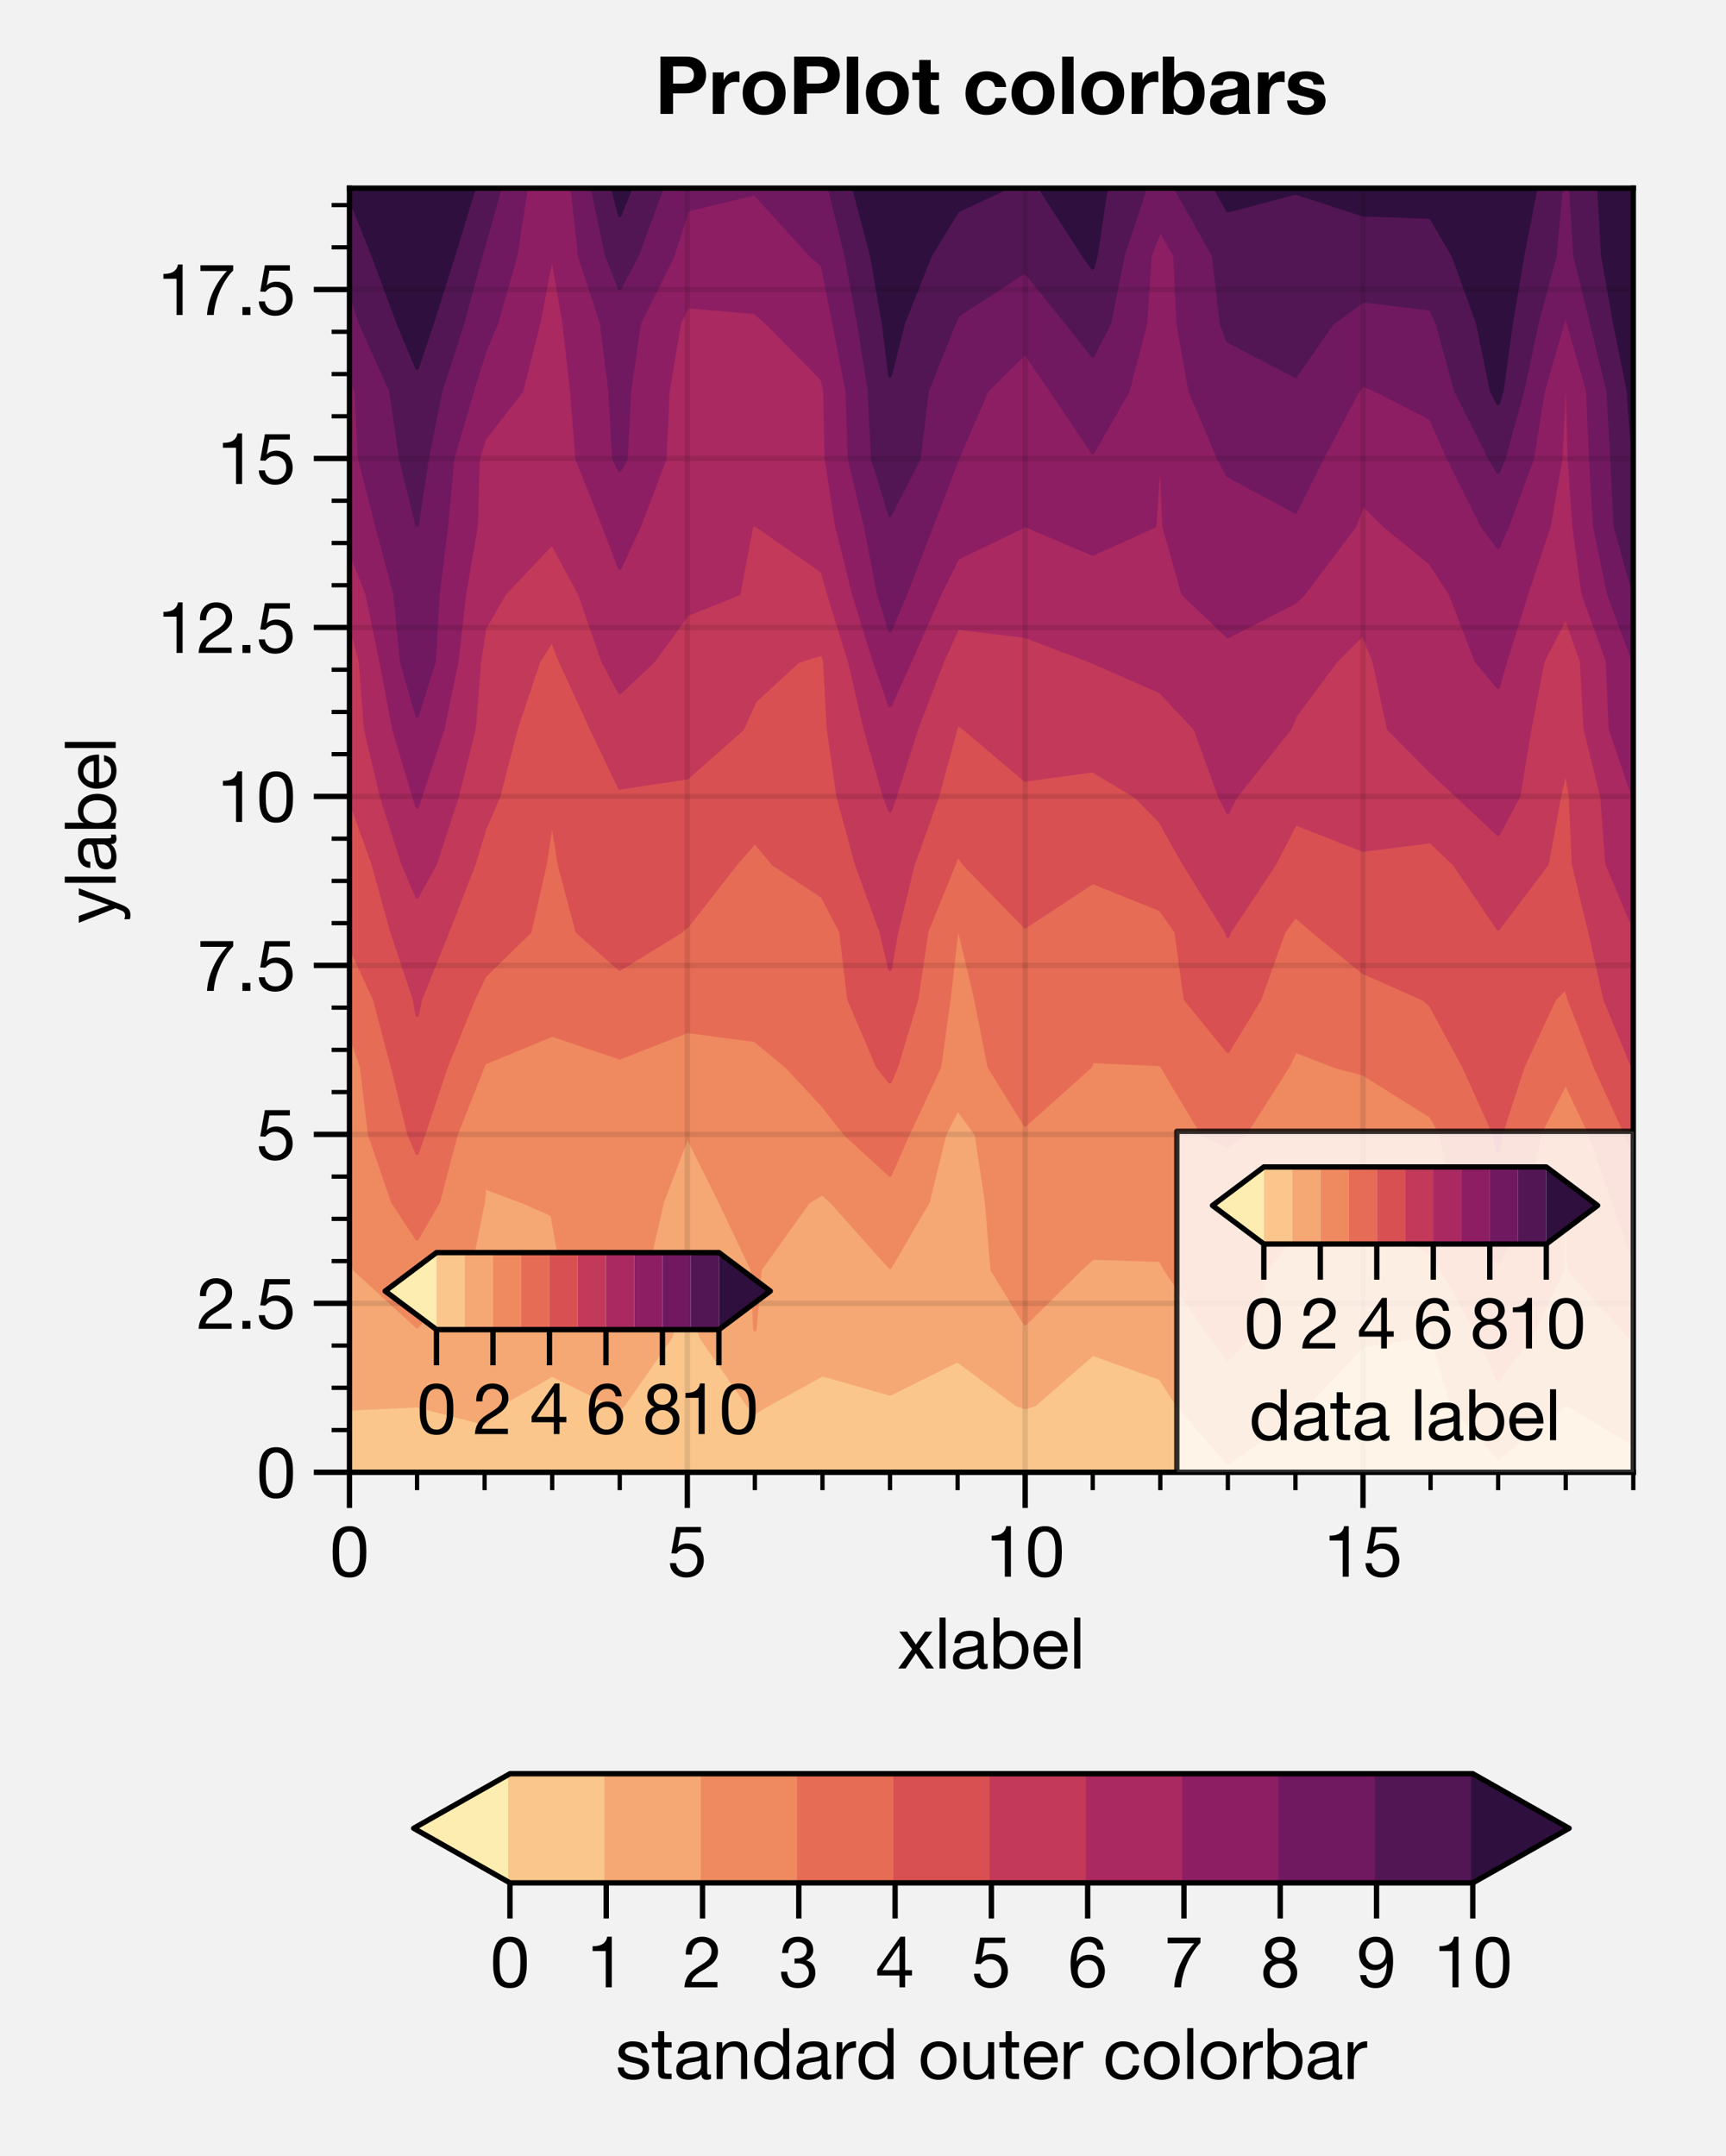 <?xml version="1.0" encoding="utf-8" standalone="no"?>
<!DOCTYPE svg PUBLIC "-//W3C//DTD SVG 1.1//EN"
  "http://www.w3.org/Graphics/SVG/1.1/DTD/svg11.dtd">
<!-- Created with matplotlib (https://matplotlib.org/) -->
<svg height="241.74pt" version="1.1" viewBox="0 0 193.6 241.74" width="193.6pt" xmlns="http://www.w3.org/2000/svg" xmlns:xlink="http://www.w3.org/1999/xlink">
 <defs>
  <style type="text/css">
*{stroke-linecap:butt;stroke-linejoin:round;}
  </style>
 </defs>
 <g id="figure_1">
  <g id="patch_1">
   <path d="M 0 241.74 
L 193.6 241.74 
L 193.6 0 
L 0 0 
z
" style="fill:#f2f2f2;"/>
  </g>
  <g id="axes_1">
   <g id="patch_2">
    <path d="M 39.2 165.1 
L 183.2 165.1 
L 183.2 21.1 
L 39.2 21.1 
z
" style="fill:#ffffff;"/>
   </g>
   <g id="PathCollection_1"/>
   <g id="PathCollection_2">
    <defs>
     <path d="M 46.779 -76.64 
L 54.358 -76.64 
L 61.937 -76.64 
L 69.516 -76.64 
L 77.095 -76.64 
L 84.674 -76.64 
L 92.253 -76.64 
L 99.832 -76.64 
L 107.411 -76.64 
L 114.989 -76.64 
L 122.568 -76.64 
L 130.147 -76.64 
L 137.726 -76.64 
L 145.305 -76.64 
L 152.884 -76.64 
L 160.463 -76.64 
L 168.042 -76.64 
L 175.621 -76.64 
L 183.2 -76.64 
L 183.2 -79.847 
L 175.929 -84.219 
L 175.621 -84.333 
L 175.535 -84.219 
L 168.042 -78.235 
L 162.864 -84.219 
L 160.612 -91.798 
L 160.463 -92.049 
L 158.994 -91.798 
L 152.884 -90.864 
L 146.559 -84.219 
L 145.305 -82.911 
L 137.726 -77.701 
L 132.062 -84.219 
L 130.147 -87.189 
L 122.568 -89.902 
L 116.035 -84.219 
L 114.989 -83.91 
L 114.065 -84.219 
L 107.411 -89.179 
L 99.832 -85.431 
L 92.253 -87.598 
L 86.098 -84.219 
L 84.674 -83.373 
L 83.887 -84.219 
L 78.627 -91.798 
L 77.095 -97.925 
L 75.239 -91.798 
L 69.936 -84.219 
L 69.516 -83.832 
L 68.713 -84.219 
L 61.937 -87.561 
L 56.046 -84.219 
L 54.358 -82.145 
L 46.779 -84.113 
L 39.2 -83.743 
L 39.2 -76.64 
z
" id="m24545de2ee" style="stroke:#fac68c;stroke-width:0.4;"/>
    </defs>
    <g clip-path="url(#p2e8bff3c26)">
     <use style="fill:#fac68c;stroke:#fac68c;stroke-width:0.4;" x="0" xlink:href="#m24545de2ee" y="241.74"/>
    </g>
   </g>
   <g id="PathCollection_3">
    <defs>
     <path d="M 46.779 -84.113 
L 54.358 -82.145 
L 56.046 -84.219 
L 61.937 -87.561 
L 68.713 -84.219 
L 69.516 -83.832 
L 69.936 -84.219 
L 75.239 -91.798 
L 77.095 -97.925 
L 78.627 -91.798 
L 83.887 -84.219 
L 84.674 -83.373 
L 86.098 -84.219 
L 92.253 -87.598 
L 99.832 -85.431 
L 107.411 -89.179 
L 114.065 -84.219 
L 114.989 -83.91 
L 116.035 -84.219 
L 122.568 -89.902 
L 130.147 -87.189 
L 132.062 -84.219 
L 137.726 -77.701 
L 145.305 -82.911 
L 146.559 -84.219 
L 152.884 -90.864 
L 158.994 -91.798 
L 160.463 -92.049 
L 160.612 -91.798 
L 162.864 -84.219 
L 168.042 -78.235 
L 175.535 -84.219 
L 175.621 -84.333 
L 175.929 -84.219 
L 183.2 -79.847 
L 183.2 -84.219 
L 183.2 -91.599 
L 182.837 -91.798 
L 175.969 -99.377 
L 175.803 -106.956 
L 175.621 -107.718 
L 175.476 -106.956 
L 175.271 -99.377 
L 171.67 -91.798 
L 168.042 -87.007 
L 165.965 -91.798 
L 161.768 -99.377 
L 160.463 -101.25 
L 152.884 -105.406 
L 145.305 -103.568 
L 142.112 -99.377 
L 140.098 -91.798 
L 137.726 -89.312 
L 135.823 -91.798 
L 130.734 -99.377 
L 130.147 -100.418 
L 122.568 -100.67 
L 121.137 -99.377 
L 114.989 -93.295 
L 111.284 -99.377 
L 110.661 -106.956 
L 109.516 -114.535 
L 107.411 -117.407 
L 105.953 -114.535 
L 104.094 -106.956 
L 99.832 -99.634 
L 93.293 -106.956 
L 92.253 -107.91 
L 90.66 -106.956 
L 85.247 -99.377 
L 84.674 -92.637 
L 84.379 -99.377 
L 80.785 -106.956 
L 77.095 -114.343 
L 74.292 -106.956 
L 72.559 -99.377 
L 69.516 -93.772 
L 63.016 -99.377 
L 61.937 -105.532 
L 58.721 -106.956 
L 54.358 -108.577 
L 54.193 -106.956 
L 52.691 -99.377 
L 46.779 -92.98 
L 39.797 -99.377 
L 39.2 -101.289 
L 39.2 -99.377 
L 39.2 -91.798 
L 39.2 -84.219 
L 39.2 -83.743 
z
" id="m842660b88f" style="stroke:#f5a874;stroke-width:0.4;"/>
    </defs>
    <g clip-path="url(#p2e8bff3c26)">
     <use style="fill:#f5a874;stroke:#f5a874;stroke-width:0.4;" x="0" xlink:href="#m842660b88f" y="241.74"/>
    </g>
   </g>
   <g id="PathCollection_4">
    <defs>
     <path d="M 137.726 -89.312 
L 140.098 -91.798 
L 142.112 -99.377 
L 145.305 -103.568 
L 152.884 -105.406 
L 160.463 -101.25 
L 161.768 -99.377 
L 165.965 -91.798 
L 168.042 -87.007 
L 171.67 -91.798 
L 175.271 -99.377 
L 175.476 -106.956 
L 175.621 -107.718 
L 175.803 -106.956 
L 175.969 -99.377 
L 182.837 -91.798 
L 183.2 -91.599 
L 183.2 -91.798 
L 183.2 -99.377 
L 183.2 -100.626 
L 180.999 -106.956 
L 178.376 -114.535 
L 175.621 -120.346 
L 172.657 -114.535 
L 171.314 -106.956 
L 168.042 -100.163 
L 163.12 -106.956 
L 161.695 -114.535 
L 160.463 -116.603 
L 152.884 -121.342 
L 149.899 -122.114 
L 145.305 -123.878 
L 144.437 -122.114 
L 139.61 -114.535 
L 137.726 -113.266 
L 134.893 -114.535 
L 130.354 -122.114 
L 130.147 -122.372 
L 122.568 -122.728 
L 122.27 -122.114 
L 114.989 -115.609 
L 110.952 -122.114 
L 109.459 -129.693 
L 107.67 -137.272 
L 107.411 -137.538 
L 107.299 -137.272 
L 106.439 -129.693 
L 105.382 -122.114 
L 101.841 -114.535 
L 99.832 -109.976 
L 94.841 -114.535 
L 92.253 -117.83 
L 88.271 -122.114 
L 84.674 -125.09 
L 77.095 -126.094 
L 69.516 -123.124 
L 61.937 -125.683 
L 54.358 -122.547 
L 54.16 -122.114 
L 51.157 -114.535 
L 49.162 -106.956 
L 46.779 -102.829 
L 44.06 -106.956 
L 41.458 -114.535 
L 40.556 -122.114 
L 39.2 -126.008 
L 39.2 -122.114 
L 39.2 -114.535 
L 39.2 -106.956 
L 39.2 -101.289 
L 39.797 -99.377 
L 46.779 -92.98 
L 52.691 -99.377 
L 54.193 -106.956 
L 54.358 -108.577 
L 58.721 -106.956 
L 61.937 -105.532 
L 63.016 -99.377 
L 69.516 -93.772 
L 72.559 -99.377 
L 74.292 -106.956 
L 77.095 -114.343 
L 80.785 -106.956 
L 84.379 -99.377 
L 84.674 -92.637 
L 85.247 -99.377 
L 90.66 -106.956 
L 92.253 -107.91 
L 93.293 -106.956 
L 99.832 -99.634 
L 104.094 -106.956 
L 105.953 -114.535 
L 107.411 -117.407 
L 109.516 -114.535 
L 110.661 -106.956 
L 111.284 -99.377 
L 114.989 -93.295 
L 121.137 -99.377 
L 122.568 -100.67 
L 130.147 -100.418 
L 130.734 -99.377 
L 135.823 -91.798 
z
" id="mf3f1be6301" style="stroke:#ef8a60;stroke-width:0.4;"/>
    </defs>
    <g clip-path="url(#p2e8bff3c26)">
     <use style="fill:#ef8a60;stroke:#ef8a60;stroke-width:0.4;" x="0" xlink:href="#mf3f1be6301" y="241.74"/>
    </g>
   </g>
   <g id="PathCollection_5">
    <defs>
     <path d="M 46.779 -102.829 
L 49.162 -106.956 
L 51.157 -114.535 
L 54.16 -122.114 
L 54.358 -122.547 
L 61.937 -125.683 
L 69.516 -123.124 
L 77.095 -126.094 
L 84.674 -125.09 
L 88.271 -122.114 
L 92.253 -117.83 
L 94.841 -114.535 
L 99.832 -109.976 
L 101.841 -114.535 
L 105.382 -122.114 
L 106.439 -129.693 
L 107.299 -137.272 
L 107.411 -137.538 
L 107.67 -137.272 
L 109.459 -129.693 
L 110.952 -122.114 
L 114.989 -115.609 
L 122.27 -122.114 
L 122.568 -122.728 
L 130.147 -122.372 
L 130.354 -122.114 
L 134.893 -114.535 
L 137.726 -113.266 
L 139.61 -114.535 
L 144.437 -122.114 
L 145.305 -123.878 
L 149.899 -122.114 
L 152.884 -121.342 
L 160.463 -116.603 
L 161.695 -114.535 
L 163.12 -106.956 
L 168.042 -100.163 
L 171.314 -106.956 
L 172.657 -114.535 
L 175.621 -120.346 
L 178.376 -114.535 
L 180.999 -106.956 
L 183.2 -100.626 
L 183.2 -106.956 
L 183.2 -112.56 
L 182.386 -114.535 
L 178.941 -122.114 
L 176.014 -129.693 
L 175.621 -130.976 
L 174.355 -129.693 
L 170.815 -122.114 
L 168.345 -114.535 
L 168.042 -112.66 
L 167.625 -114.535 
L 164.211 -122.114 
L 160.463 -129.021 
L 159.705 -129.693 
L 152.884 -132.72 
L 147.334 -137.272 
L 145.305 -139.027 
L 144.002 -137.272 
L 141.289 -129.693 
L 137.726 -123.845 
L 132.968 -129.693 
L 131.918 -137.272 
L 130.147 -139.752 
L 122.568 -142.807 
L 114.989 -137.82 
L 108.149 -144.851 
L 107.411 -145.933 
L 107.011 -144.851 
L 103.937 -137.272 
L 102.818 -129.693 
L 100.546 -122.114 
L 99.832 -120.415 
L 98.463 -122.114 
L 95.216 -129.693 
L 94.327 -137.272 
L 92.253 -141.218 
L 86.745 -144.851 
L 84.674 -147.336 
L 82.529 -144.851 
L 77.095 -137.912 
L 76.331 -137.272 
L 69.516 -133.071 
L 64.743 -137.272 
L 62.731 -144.851 
L 61.937 -149.983 
L 61.135 -144.851 
L 59.433 -137.272 
L 54.358 -132.309 
L 53.114 -129.693 
L 50.045 -122.114 
L 47.515 -114.535 
L 46.779 -112.431 
L 45.884 -114.535 
L 44.026 -122.114 
L 42.019 -129.693 
L 39.2 -135.783 
L 39.2 -129.693 
L 39.2 -126.008 
L 40.556 -122.114 
L 41.458 -114.535 
L 44.06 -106.956 
z
" id="m1cb2d7fc2c" style="stroke:#e76c55;stroke-width:0.4;"/>
    </defs>
    <g clip-path="url(#p2e8bff3c26)">
     <use style="fill:#e76c55;stroke:#e76c55;stroke-width:0.4;" x="0" xlink:href="#m1cb2d7fc2c" y="241.74"/>
    </g>
   </g>
   <g id="PathCollection_6">
    <defs>
     <path d="M 46.779 -112.431 
L 47.515 -114.535 
L 50.045 -122.114 
L 53.114 -129.693 
L 54.358 -132.309 
L 59.433 -137.272 
L 61.135 -144.851 
L 61.937 -149.983 
L 62.731 -144.851 
L 64.743 -137.272 
L 69.516 -133.071 
L 76.331 -137.272 
L 77.095 -137.912 
L 82.529 -144.851 
L 84.674 -147.336 
L 86.745 -144.851 
L 92.253 -141.218 
L 94.327 -137.272 
L 95.216 -129.693 
L 98.463 -122.114 
L 99.832 -120.415 
L 100.546 -122.114 
L 102.818 -129.693 
L 103.937 -137.272 
L 107.011 -144.851 
L 107.411 -145.933 
L 108.149 -144.851 
L 114.989 -137.82 
L 122.568 -142.807 
L 130.147 -139.752 
L 131.918 -137.272 
L 132.968 -129.693 
L 137.726 -123.845 
L 141.289 -129.693 
L 144.002 -137.272 
L 145.305 -139.027 
L 147.334 -137.272 
L 152.884 -132.72 
L 159.705 -129.693 
L 160.463 -129.021 
L 164.211 -122.114 
L 167.625 -114.535 
L 168.042 -112.66 
L 168.345 -114.535 
L 170.815 -122.114 
L 174.355 -129.693 
L 175.621 -130.976 
L 176.014 -129.693 
L 178.941 -122.114 
L 182.386 -114.535 
L 183.2 -112.56 
L 183.2 -114.535 
L 183.2 -121.98 
L 183.14 -122.114 
L 180.033 -129.693 
L 178.338 -137.272 
L 176.496 -144.851 
L 176.163 -152.429 
L 175.621 -155.542 
L 174.916 -152.429 
L 173.526 -144.851 
L 168.042 -137.594 
L 163.13 -144.851 
L 160.463 -147.37 
L 152.884 -146.418 
L 145.305 -149.39 
L 142.96 -144.851 
L 137.916 -137.272 
L 137.726 -136.756 
L 137.551 -137.272 
L 132.831 -144.851 
L 130.147 -149.628 
L 127.401 -152.429 
L 122.568 -155.321 
L 114.989 -154.279 
L 108.206 -160.008 
L 107.411 -160.603 
L 107.211 -160.008 
L 105.143 -152.429 
L 102.43 -144.851 
L 100.574 -137.272 
L 99.832 -133.046 
L 98.836 -137.272 
L 96.073 -144.851 
L 94.012 -152.429 
L 92.928 -160.008 
L 92.516 -167.587 
L 92.253 -168.432 
L 89.515 -167.587 
L 84.674 -163.119 
L 83.284 -160.008 
L 77.095 -154.54 
L 69.516 -153.382 
L 66.352 -160.008 
L 62.859 -167.587 
L 61.937 -169.975 
L 60.42 -167.587 
L 57.88 -160.008 
L 55.929 -152.429 
L 54.358 -148.809 
L 53.164 -144.851 
L 50.216 -137.272 
L 47.158 -129.693 
L 46.779 -127.906 
L 46.494 -129.693 
L 43.96 -137.272 
L 41.858 -144.851 
L 39.2 -152.321 
L 39.2 -144.851 
L 39.2 -137.272 
L 39.2 -135.783 
L 42.019 -129.693 
L 44.026 -122.114 
L 45.884 -114.535 
z
" id="m44abc35615" style="stroke:#d95053;stroke-width:0.4;"/>
    </defs>
    <g clip-path="url(#p2e8bff3c26)">
     <use style="fill:#d95053;stroke:#d95053;stroke-width:0.4;" x="0" xlink:href="#m44abc35615" y="241.74"/>
    </g>
   </g>
   <g id="PathCollection_7">
    <defs>
     <path d="M 183.2 -121.98 
L 183.2 -122.114 
L 183.2 -129.693 
L 183.2 -137.272 
L 183.2 -137.888 
L 180.259 -144.851 
L 179.691 -152.429 
L 177.815 -160.008 
L 177.404 -167.587 
L 175.621 -172.584 
L 173.057 -167.587 
L 171.586 -160.008 
L 170.324 -152.429 
L 168.042 -148.187 
L 163.52 -152.429 
L 160.463 -155.261 
L 155.764 -160.008 
L 154.135 -167.587 
L 152.884 -170.652 
L 149.815 -167.587 
L 145.305 -161.513 
L 144.655 -160.008 
L 138.617 -152.429 
L 137.726 -150.668 
L 136.822 -152.429 
L 134.076 -160.008 
L 130.147 -164.191 
L 122.568 -167.511 
L 122.424 -167.587 
L 114.989 -170.403 
L 107.411 -171.331 
L 105.709 -167.587 
L 102.798 -160.008 
L 100.389 -152.429 
L 99.832 -150.815 
L 99.221 -152.429 
L 97.057 -160.008 
L 95.304 -167.587 
L 92.942 -175.166 
L 92.253 -177.662 
L 84.969 -182.745 
L 84.674 -182.951 
L 84.295 -182.745 
L 82.864 -175.166 
L 77.095 -172.842 
L 73.262 -167.587 
L 69.516 -164.079 
L 67.646 -167.587 
L 65.014 -175.166 
L 61.937 -180.836 
L 56.573 -175.166 
L 54.358 -171.293 
L 53.775 -167.587 
L 53.174 -160.008 
L 51.281 -152.429 
L 48.812 -144.851 
L 46.779 -141.186 
L 45.212 -144.851 
L 42.794 -152.429 
L 41.013 -160.008 
L 40.441 -167.587 
L 39.2 -172.08 
L 39.2 -167.587 
L 39.2 -160.008 
L 39.2 -152.429 
L 39.2 -152.321 
L 41.858 -144.851 
L 43.96 -137.272 
L 46.494 -129.693 
L 46.779 -127.906 
L 47.158 -129.693 
L 50.216 -137.272 
L 53.164 -144.851 
L 54.358 -148.809 
L 55.929 -152.429 
L 57.88 -160.008 
L 60.42 -167.587 
L 61.937 -169.975 
L 62.859 -167.587 
L 66.352 -160.008 
L 69.516 -153.382 
L 77.095 -154.54 
L 83.284 -160.008 
L 84.674 -163.119 
L 89.515 -167.587 
L 92.253 -168.432 
L 92.516 -167.587 
L 92.928 -160.008 
L 94.012 -152.429 
L 96.073 -144.851 
L 98.836 -137.272 
L 99.832 -133.046 
L 100.574 -137.272 
L 102.43 -144.851 
L 105.143 -152.429 
L 107.211 -160.008 
L 107.411 -160.603 
L 108.206 -160.008 
L 114.989 -154.279 
L 122.568 -155.321 
L 127.401 -152.429 
L 130.147 -149.628 
L 132.831 -144.851 
L 137.551 -137.272 
L 137.726 -136.756 
L 137.916 -137.272 
L 142.96 -144.851 
L 145.305 -149.39 
L 152.884 -146.418 
L 160.463 -147.37 
L 163.13 -144.851 
L 168.042 -137.594 
L 173.526 -144.851 
L 174.916 -152.429 
L 175.621 -155.542 
L 176.163 -152.429 
L 176.496 -144.851 
L 178.338 -137.272 
L 180.033 -129.693 
L 183.14 -122.114 
z
" id="m42e6ffc291" style="stroke:#c3395a;stroke-width:0.4;"/>
    </defs>
    <g clip-path="url(#p2e8bff3c26)">
     <use style="fill:#c3395a;stroke:#c3395a;stroke-width:0.4;" x="0" xlink:href="#m42e6ffc291" y="241.74"/>
    </g>
   </g>
   <g id="PathCollection_8">
    <defs>
     <path d="M 46.779 -141.186 
L 48.812 -144.851 
L 51.281 -152.429 
L 53.174 -160.008 
L 53.775 -167.587 
L 54.358 -171.293 
L 56.573 -175.166 
L 61.937 -180.836 
L 65.014 -175.166 
L 67.646 -167.587 
L 69.516 -164.079 
L 73.262 -167.587 
L 77.095 -172.842 
L 82.864 -175.166 
L 84.295 -182.745 
L 84.674 -182.951 
L 84.969 -182.745 
L 92.253 -177.662 
L 92.942 -175.166 
L 95.304 -167.587 
L 97.057 -160.008 
L 99.221 -152.429 
L 99.832 -150.815 
L 100.389 -152.429 
L 102.798 -160.008 
L 105.709 -167.587 
L 107.411 -171.331 
L 114.989 -170.403 
L 122.424 -167.587 
L 122.568 -167.511 
L 130.147 -164.191 
L 134.076 -160.008 
L 136.822 -152.429 
L 137.726 -150.668 
L 138.617 -152.429 
L 144.655 -160.008 
L 145.305 -161.513 
L 149.815 -167.587 
L 152.884 -170.652 
L 154.135 -167.587 
L 155.764 -160.008 
L 160.463 -155.261 
L 163.52 -152.429 
L 168.042 -148.187 
L 170.324 -152.429 
L 171.586 -160.008 
L 173.057 -167.587 
L 175.621 -172.584 
L 177.404 -167.587 
L 177.815 -160.008 
L 179.691 -152.429 
L 180.259 -144.851 
L 183.2 -137.888 
L 183.2 -144.851 
L 183.2 -152.429 
L 183.2 -152.474 
L 180.629 -160.008 
L 180.317 -167.587 
L 177.576 -175.166 
L 176.555 -182.745 
L 176.029 -190.324 
L 175.822 -197.903 
L 175.621 -198.589 
L 175.417 -197.903 
L 175.074 -190.324 
L 173.744 -182.745 
L 171.241 -175.166 
L 168.868 -167.587 
L 168.042 -164.673 
L 165.609 -167.587 
L 162.675 -175.166 
L 160.463 -178.568 
L 155.345 -182.745 
L 152.884 -185.202 
L 151.956 -182.745 
L 146.232 -175.166 
L 145.305 -174.24 
L 137.726 -170.363 
L 132.693 -175.166 
L 130.557 -182.745 
L 130.247 -190.324 
L 130.147 -190.534 
L 130.026 -190.324 
L 129.512 -182.745 
L 122.568 -179.617 
L 115.195 -182.745 
L 114.989 -183.889 
L 114.843 -182.745 
L 107.411 -179.147 
L 105.42 -175.166 
L 102.09 -167.587 
L 99.832 -162.619 
L 98.092 -167.587 
L 95.749 -175.166 
L 93.86 -182.745 
L 92.685 -190.324 
L 92.526 -197.903 
L 92.253 -199.191 
L 86.066 -205.482 
L 84.674 -206.717 
L 77.095 -207.374 
L 76.2 -205.482 
L 74.92 -197.903 
L 74.574 -190.324 
L 71.711 -182.745 
L 69.516 -178.009 
L 67.718 -182.745 
L 64.727 -190.324 
L 64.134 -197.903 
L 63.281 -205.482 
L 61.976 -213.061 
L 61.937 -218.181 
L 61.885 -213.061 
L 60.418 -205.482 
L 58.494 -197.903 
L 54.358 -192.558 
L 53.625 -190.324 
L 53.405 -182.745 
L 52.102 -175.166 
L 51.236 -167.587 
L 49.668 -160.008 
L 47.173 -152.429 
L 46.779 -151.272 
L 46.43 -152.429 
L 44.174 -160.008 
L 42.741 -167.587 
L 41.168 -175.166 
L 39.2 -180.187 
L 39.2 -175.166 
L 39.2 -172.08 
L 40.441 -167.587 
L 41.013 -160.008 
L 42.794 -152.429 
L 45.212 -144.851 
z
" id="m3272ec7c68" style="stroke:#aa2961;stroke-width:0.4;"/>
    </defs>
    <g clip-path="url(#p2e8bff3c26)">
     <use style="fill:#aa2961;stroke:#aa2961;stroke-width:0.4;" x="0" xlink:href="#m3272ec7c68" y="241.74"/>
    </g>
   </g>
   <g id="PathCollection_9">
    <defs>
     <path d="M 46.779 -151.272 
L 47.173 -152.429 
L 49.668 -160.008 
L 51.236 -167.587 
L 52.102 -175.166 
L 53.405 -182.745 
L 53.625 -190.324 
L 54.358 -192.558 
L 58.494 -197.903 
L 60.418 -205.482 
L 61.885 -213.061 
L 61.937 -218.181 
L 61.976 -213.061 
L 63.281 -205.482 
L 64.134 -197.903 
L 64.727 -190.324 
L 67.718 -182.745 
L 69.516 -178.009 
L 71.711 -182.745 
L 74.574 -190.324 
L 74.92 -197.903 
L 76.2 -205.482 
L 77.095 -207.374 
L 84.674 -206.717 
L 86.066 -205.482 
L 92.253 -199.191 
L 92.526 -197.903 
L 92.685 -190.324 
L 93.86 -182.745 
L 95.749 -175.166 
L 98.092 -167.587 
L 99.832 -162.619 
L 102.09 -167.587 
L 105.42 -175.166 
L 107.411 -179.147 
L 114.843 -182.745 
L 114.989 -183.889 
L 115.195 -182.745 
L 122.568 -179.617 
L 129.512 -182.745 
L 130.026 -190.324 
L 130.147 -190.534 
L 130.247 -190.324 
L 130.557 -182.745 
L 132.693 -175.166 
L 137.726 -170.363 
L 145.305 -174.24 
L 146.232 -175.166 
L 151.956 -182.745 
L 152.884 -185.202 
L 155.345 -182.745 
L 160.463 -178.568 
L 162.675 -175.166 
L 165.609 -167.587 
L 168.042 -164.673 
L 168.868 -167.587 
L 171.241 -175.166 
L 173.744 -182.745 
L 175.074 -190.324 
L 175.417 -197.903 
L 175.621 -198.589 
L 175.822 -197.903 
L 176.029 -190.324 
L 176.555 -182.745 
L 177.576 -175.166 
L 180.317 -167.587 
L 180.629 -160.008 
L 183.2 -152.474 
L 183.2 -160.008 
L 183.2 -167.587 
L 183.2 -167.667 
L 180.436 -175.166 
L 178.868 -182.745 
L 178.417 -190.324 
L 178.099 -197.903 
L 175.921 -205.482 
L 175.621 -206.598 
L 175.288 -205.482 
L 173.1 -197.903 
L 171.875 -190.324 
L 169.097 -182.745 
L 168.042 -180.381 
L 166.276 -182.745 
L 162.473 -190.324 
L 160.463 -194.821 
L 154.455 -197.903 
L 152.884 -198.619 
L 152.292 -197.903 
L 148.297 -190.324 
L 145.305 -184.339 
L 137.726 -188.41 
L 136.7 -190.324 
L 133.483 -197.903 
L 132.139 -205.482 
L 131.802 -213.061 
L 130.147 -215.98 
L 128.987 -213.061 
L 128.489 -205.482 
L 126.526 -197.903 
L 122.568 -191.003 
L 117.927 -197.903 
L 114.989 -202.176 
L 110.685 -197.903 
L 107.411 -190.349 
L 107.407 -190.324 
L 104.505 -182.745 
L 101.578 -175.166 
L 99.832 -171.017 
L 98.556 -175.166 
L 97.079 -182.745 
L 95.282 -190.324 
L 95.023 -197.903 
L 93.549 -205.482 
L 92.253 -211.999 
L 90.997 -213.061 
L 84.674 -220.021 
L 77.095 -218.214 
L 75.476 -213.061 
L 71.698 -205.482 
L 70.612 -197.903 
L 70.22 -190.324 
L 69.516 -188.98 
L 68.849 -190.324 
L 68.424 -197.903 
L 67.48 -205.482 
L 65.013 -213.061 
L 64.191 -220.64 
L 61.937 -220.64 
L 59.02 -220.64 
L 57.841 -213.061 
L 55.672 -205.482 
L 54.358 -202.311 
L 52.991 -197.903 
L 50.772 -190.324 
L 50.08 -182.745 
L 49.134 -175.166 
L 48.697 -167.587 
L 46.779 -161.441 
L 45.041 -167.587 
L 44.296 -175.166 
L 42.279 -182.745 
L 40.343 -190.324 
L 39.939 -197.903 
L 39.2 -199.498 
L 39.2 -197.903 
L 39.2 -190.324 
L 39.2 -182.745 
L 39.2 -180.187 
L 41.168 -175.166 
L 42.741 -167.587 
L 44.174 -160.008 
L 46.43 -152.429 
z
" id="md36526d774" style="stroke:#8e1e63;stroke-width:0.4;"/>
    </defs>
    <g clip-path="url(#p2e8bff3c26)">
     <use style="fill:#8e1e63;stroke:#8e1e63;stroke-width:0.4;" x="0" xlink:href="#md36526d774" y="241.74"/>
    </g>
   </g>
   <g id="PathCollection_10">
    <path clip-path="url(#p2e8bff3c26)" d="M 46.779 80.299 
L 48.697 74.153 
L 49.134 66.574 
L 50.08 58.995 
L 50.772 51.416 
L 52.991 43.837 
L 54.358 39.429 
L 55.672 36.258 
L 57.841 28.679 
L 59.02 21.1 
L 56.086 21.1 
L 54.358 27.233 
L 53.932 28.679 
L 51.887 36.258 
L 49.44 43.837 
L 47.919 51.416 
L 46.779 58.861 
L 44.941 51.416 
L 43.849 43.837 
L 40.432 36.258 
L 39.2 32.397 
L 39.2 36.258 
L 39.2 42.242 
L 39.939 43.837 
L 40.343 51.416 
L 42.279 58.995 
L 44.296 66.574 
L 45.041 74.153 
z
" style="fill:#711960;stroke:#711960;stroke-width:0.4;"/>
    <path clip-path="url(#p2e8bff3c26)" d="M 99.832 70.723 
L 101.578 66.574 
L 104.505 58.995 
L 107.407 51.416 
L 107.411 51.391 
L 110.685 43.837 
L 114.989 39.564 
L 117.927 43.837 
L 122.568 50.737 
L 126.526 43.837 
L 128.489 36.258 
L 128.987 28.679 
L 130.147 25.76 
L 131.802 28.679 
L 132.139 36.258 
L 133.483 43.837 
L 136.7 51.416 
L 137.726 53.33 
L 145.305 57.401 
L 148.297 51.416 
L 152.292 43.837 
L 152.884 43.121 
L 154.455 43.837 
L 160.463 46.919 
L 162.473 51.416 
L 166.276 58.995 
L 168.042 61.359 
L 169.097 58.995 
L 171.875 51.416 
L 173.1 43.837 
L 175.288 36.258 
L 175.621 35.142 
L 175.921 36.258 
L 178.099 43.837 
L 178.417 51.416 
L 178.868 58.995 
L 180.436 66.574 
L 183.2 74.073 
L 183.2 66.574 
L 183.2 66.296 
L 181.181 58.995 
L 180.805 51.416 
L 180.377 43.837 
L 178.524 36.258 
L 176.659 28.679 
L 176.191 21.1 
L 175.621 21.1 
L 175.106 21.1 
L 174.414 28.679 
L 172.396 36.258 
L 170.783 43.837 
L 168.676 51.416 
L 168.042 52.962 
L 167.121 51.416 
L 163.29 43.837 
L 161.22 36.258 
L 160.463 34.64 
L 152.884 33.725 
L 149.432 36.258 
L 145.305 42.172 
L 137.726 38.249 
L 136.996 36.258 
L 136.125 28.679 
L 131.876 21.1 
L 130.147 21.1 
L 128.444 21.1 
L 125.957 28.679 
L 124.446 36.258 
L 122.568 39.895 
L 119.686 36.258 
L 114.989 30.431 
L 107.411 35.377 
L 107.028 36.258 
L 103.991 43.837 
L 103.083 51.416 
L 99.832 57.772 
L 97.879 51.416 
L 97.52 43.837 
L 96.328 36.258 
L 94.909 28.679 
L 93.069 21.1 
L 92.253 21.1 
L 84.674 21.1 
L 77.095 21.1 
L 74.248 21.1 
L 71.456 28.679 
L 69.516 32.345 
L 68.05 28.679 
L 66.46 21.1 
L 64.191 21.1 
L 65.013 28.679 
L 67.48 36.258 
L 68.424 43.837 
L 68.849 51.416 
L 69.516 52.76 
L 70.22 51.416 
L 70.612 43.837 
L 71.698 36.258 
L 75.476 28.679 
L 77.095 23.526 
L 84.674 21.719 
L 90.997 28.679 
L 92.253 29.741 
L 93.549 36.258 
L 95.023 43.837 
L 95.282 51.416 
L 97.079 58.995 
L 98.556 66.574 
z
" style="fill:#711960;stroke:#711960;stroke-width:0.4;"/>
   </g>
   <g id="PathCollection_11">
    <path clip-path="url(#p2e8bff3c26)" d="M 183.2 66.296 
L 183.2 58.995 
L 183.2 51.607 
L 183.192 51.416 
L 182.655 43.837 
L 181.127 36.258 
L 179.784 28.679 
L 179.341 21.1 
L 176.191 21.1 
L 176.659 28.679 
L 178.524 36.258 
L 180.377 43.837 
L 180.805 51.416 
L 181.181 58.995 
z
" style="fill:#531654;stroke:#531654;stroke-width:0.4;"/>
    <path clip-path="url(#p2e8bff3c26)" d="M 46.779 58.861 
L 47.919 51.416 
L 49.44 43.837 
L 51.887 36.258 
L 53.932 28.679 
L 54.358 27.233 
L 56.086 21.1 
L 54.358 21.1 
L 53.177 21.1 
L 50.862 28.679 
L 48.469 36.258 
L 46.779 41.287 
L 44.679 36.258 
L 41.863 28.679 
L 39.2 22.017 
L 39.2 28.679 
L 39.2 32.397 
L 40.432 36.258 
L 43.849 43.837 
L 44.941 51.416 
z
" style="fill:#531654;stroke:#531654;stroke-width:0.4;"/>
    <path clip-path="url(#p2e8bff3c26)" d="M 99.832 57.772 
L 103.083 51.416 
L 103.991 43.837 
L 107.028 36.258 
L 107.411 35.377 
L 114.989 30.431 
L 119.686 36.258 
L 122.568 39.895 
L 124.446 36.258 
L 125.957 28.679 
L 128.444 21.1 
L 124.063 21.1 
L 122.927 28.679 
L 122.568 30.049 
L 121.563 28.679 
L 116.684 21.1 
L 114.989 21.1 
L 112.831 21.1 
L 107.411 23.638 
L 104.322 28.679 
L 101.32 36.258 
L 99.832 42.156 
L 99.107 36.258 
L 97.785 28.679 
L 95.779 21.1 
L 93.069 21.1 
L 94.909 28.679 
L 96.328 36.258 
L 97.52 43.837 
L 97.879 51.416 
z
" style="fill:#531654;stroke:#531654;stroke-width:0.4;"/>
    <path clip-path="url(#p2e8bff3c26)" d="M 168.042 52.962 
L 168.676 51.416 
L 170.783 43.837 
L 172.396 36.258 
L 174.414 28.679 
L 175.106 21.1 
L 172.259 21.1 
L 170.782 28.679 
L 169.504 36.258 
L 168.465 43.837 
L 168.042 45.243 
L 167.308 43.837 
L 165.751 36.258 
L 163.021 28.679 
L 160.463 24.344 
L 152.884 24.074 
L 145.305 21.621 
L 137.726 23.632 
L 136.322 21.1 
L 131.876 21.1 
L 136.125 28.679 
L 136.996 36.258 
L 137.726 38.249 
L 145.305 42.172 
L 149.432 36.258 
L 152.884 33.725 
L 160.463 34.64 
L 161.22 36.258 
L 163.29 43.837 
L 167.121 51.416 
z
" style="fill:#531654;stroke:#531654;stroke-width:0.4;"/>
    <path clip-path="url(#p2e8bff3c26)" d="M 69.516 32.345 
L 71.456 28.679 
L 74.248 21.1 
L 70.736 21.1 
L 69.516 24.145 
L 68.728 21.1 
L 66.46 21.1 
L 68.05 28.679 
z
" style="fill:#531654;stroke:#531654;stroke-width:0.4;"/>
   </g>
   <g id="PathCollection_12">
    <path clip-path="url(#p2e8bff3c26)" d="M 183.2 51.607 
L 183.2 51.416 
L 183.2 43.837 
L 183.2 36.258 
L 183.2 28.679 
L 183.2 21.1 
L 179.341 21.1 
L 179.784 28.679 
L 181.127 36.258 
L 182.655 43.837 
L 183.192 51.416 
z
" style="fill:#2f0f3e;stroke:#2f0f3e;stroke-width:0.4;"/>
    <path clip-path="url(#p2e8bff3c26)" d="M 168.042 45.243 
L 168.465 43.837 
L 169.504 36.258 
L 170.782 28.679 
L 172.259 21.1 
L 168.042 21.1 
L 160.463 21.1 
L 152.884 21.1 
L 145.305 21.1 
L 137.726 21.1 
L 136.322 21.1 
L 137.726 23.632 
L 145.305 21.621 
L 152.884 24.074 
L 160.463 24.344 
L 163.021 28.679 
L 165.751 36.258 
L 167.308 43.837 
z
" style="fill:#2f0f3e;stroke:#2f0f3e;stroke-width:0.4;"/>
    <path clip-path="url(#p2e8bff3c26)" d="M 46.779 41.287 
L 48.469 36.258 
L 50.862 28.679 
L 53.177 21.1 
L 46.779 21.1 
L 39.2 21.1 
L 39.2 22.017 
L 41.863 28.679 
L 44.679 36.258 
z
" style="fill:#2f0f3e;stroke:#2f0f3e;stroke-width:0.4;"/>
    <path clip-path="url(#p2e8bff3c26)" d="M 99.832 42.156 
L 101.32 36.258 
L 104.322 28.679 
L 107.411 23.638 
L 112.831 21.1 
L 107.411 21.1 
L 99.832 21.1 
L 95.779 21.1 
L 97.785 28.679 
L 99.107 36.258 
z
" style="fill:#2f0f3e;stroke:#2f0f3e;stroke-width:0.4;"/>
    <path clip-path="url(#p2e8bff3c26)" d="M 122.568 30.049 
L 122.927 28.679 
L 124.063 21.1 
L 122.568 21.1 
L 116.684 21.1 
L 121.563 28.679 
z
" style="fill:#2f0f3e;stroke:#2f0f3e;stroke-width:0.4;"/>
    <path clip-path="url(#p2e8bff3c26)" d="M 69.516 24.145 
L 70.736 21.1 
L 69.516 21.1 
L 68.728 21.1 
z
" style="fill:#2f0f3e;stroke:#2f0f3e;stroke-width:0.4;"/>
   </g>
   <g id="matplotlib.axis_1">
    <g id="xtick_1">
     <g id="line2d_1">
      <path clip-path="url(#p2e8bff3c26)" d="M 39.2 165.1 
L 39.2 21.1 
" style="fill:none;stroke:#000000;stroke-linecap:square;stroke-opacity:0.1;stroke-width:0.6;"/>
     </g>
     <g id="line2d_2">
      <defs>
       <path d="M 0 0 
L 0 4 
" id="m3b0447c127" style="stroke:#000000;stroke-width:0.6;"/>
      </defs>
      <g>
       <use style="stroke:#000000;stroke-width:0.6;" x="39.2" xlink:href="#m3b0447c127" y="165.1"/>
      </g>
     </g>
     <g id="text_1">
      <!-- 0 -->
      <defs>
       <path d="M 13.203 34.906 
Q 13.203 37.5 13.25 40.641 
Q 13.297 43.797 13.75 46.938 
Q 14.203 50.094 15.047 53.094 
Q 15.906 56.094 17.547 58.344 
Q 19.203 60.594 21.703 62 
Q 24.203 63.406 27.797 63.406 
Q 31.406 63.406 33.906 62 
Q 36.406 60.594 38.047 58.344 
Q 39.703 56.094 40.547 53.094 
Q 41.406 50.094 41.844 46.938 
Q 42.297 43.797 42.344 40.641 
Q 42.406 37.5 42.406 34.906 
Q 42.406 30.906 42.156 25.953 
Q 41.906 21 40.547 16.641 
Q 39.203 12.297 36.203 9.297 
Q 33.203 6.297 27.797 6.297 
Q 22.406 6.297 19.406 9.297 
Q 16.406 12.297 15.047 16.641 
Q 13.703 21 13.453 25.953 
Q 13.203 30.906 13.203 34.906 
z
M 4.203 34.797 
Q 4.203 30.906 4.391 26.703 
Q 4.594 22.5 5.391 18.5 
Q 6.203 14.5 7.703 10.953 
Q 9.203 7.406 11.797 4.703 
Q 14.406 2 18.344 0.453 
Q 22.297 -1.094 27.797 -1.094 
Q 33.406 -1.094 37.297 0.453 
Q 41.203 2 43.797 4.703 
Q 46.406 7.406 47.906 10.953 
Q 49.406 14.5 50.203 18.5 
Q 51 22.5 51.203 26.703 
Q 51.406 30.906 51.406 34.797 
Q 51.406 38.703 51.203 42.891 
Q 51 47.094 50.203 51.094 
Q 49.406 55.094 47.906 58.688 
Q 46.406 62.297 43.797 65 
Q 41.203 67.703 37.25 69.297 
Q 33.297 70.906 27.797 70.906 
Q 22.297 70.906 18.344 69.297 
Q 14.406 67.703 11.797 65 
Q 9.203 62.297 7.703 58.688 
Q 6.203 55.094 5.391 51.094 
Q 4.594 47.094 4.391 42.891 
Q 4.203 38.703 4.203 34.797 
z
" id="HelveticaNeue-48"/>
      </defs>
      <g transform="translate(36.976 176.812)scale(0.08 -0.08)">
       <use xlink:href="#HelveticaNeue-48"/>
      </g>
     </g>
    </g>
    <g id="xtick_2">
     <g id="line2d_3">
      <path clip-path="url(#p2e8bff3c26)" d="M 77.095 165.1 
L 77.095 21.1 
" style="fill:none;stroke:#000000;stroke-linecap:square;stroke-opacity:0.1;stroke-width:0.6;"/>
     </g>
     <g id="line2d_4">
      <g>
       <use style="stroke:#000000;stroke-width:0.6;" x="77.095" xlink:href="#m3b0447c127" y="165.1"/>
      </g>
     </g>
     <g id="text_2">
      <!-- 5 -->
      <defs>
       <path d="M 47 62.203 
L 47 69.703 
L 12 69.703 
L 5.406 32.906 
L 12.703 32.5 
Q 15.203 35.5 18.453 37.344 
Q 21.703 39.203 25.906 39.203 
Q 29.5 39.203 32.453 38 
Q 35.406 36.797 37.5 34.641 
Q 39.594 32.5 40.75 29.547 
Q 41.906 26.594 41.906 23.094 
Q 41.906 18.906 40.703 15.75 
Q 39.5 12.594 37.453 10.5 
Q 35.406 8.406 32.656 7.344 
Q 29.906 6.297 26.906 6.297 
Q 23.703 6.297 21.047 7.25 
Q 18.406 8.203 16.453 9.953 
Q 14.5 11.703 13.344 14.047 
Q 12.203 16.406 12 19.094 
L 3.5 19.094 
Q 3.594 14.297 5.391 10.5 
Q 7.203 6.703 10.297 4.141 
Q 13.406 1.594 17.453 0.25 
Q 21.5 -1.094 26.094 -1.094 
Q 32.297 -1.094 36.938 0.844 
Q 41.594 2.797 44.688 6.094 
Q 47.797 9.406 49.344 13.656 
Q 50.906 17.906 50.906 22.406 
Q 50.906 28.5 49.094 33.047 
Q 47.297 37.594 44.188 40.641 
Q 41.094 43.703 36.891 45.203 
Q 32.703 46.703 28 46.703 
Q 24.406 46.703 20.75 45.453 
Q 17.094 44.203 14.797 41.594 
L 14.594 41.797 
L 18.406 62.203 
z
" id="HelveticaNeue-53"/>
      </defs>
      <g transform="translate(74.871 176.812)scale(0.08 -0.08)">
       <use xlink:href="#HelveticaNeue-53"/>
      </g>
     </g>
    </g>
    <g id="xtick_3">
     <g id="line2d_5">
      <path clip-path="url(#p2e8bff3c26)" d="M 114.989 165.1 
L 114.989 21.1 
" style="fill:none;stroke:#000000;stroke-linecap:square;stroke-opacity:0.1;stroke-width:0.6;"/>
     </g>
     <g id="line2d_6">
      <g>
       <use style="stroke:#000000;stroke-width:0.6;" x="114.989" xlink:href="#m3b0447c127" y="165.1"/>
      </g>
     </g>
     <g id="text_3">
      <!-- 10 -->
      <defs>
       <path d="M 35.594 0 
L 35.594 70.906 
L 29.094 70.906 
Q 28.406 66.906 26.5 64.297 
Q 24.594 61.703 21.844 60.203 
Q 19.094 58.703 15.688 58.141 
Q 12.297 57.594 8.703 57.594 
L 8.703 50.797 
L 27.094 50.797 
L 27.094 0 
z
" id="HelveticaNeue-49"/>
      </defs>
      <g transform="translate(110.542 176.812)scale(0.08 -0.08)">
       <use xlink:href="#HelveticaNeue-49"/>
       <use x="55.6" xlink:href="#HelveticaNeue-48"/>
      </g>
     </g>
    </g>
    <g id="xtick_4">
     <g id="line2d_7">
      <path clip-path="url(#p2e8bff3c26)" d="M 152.884 165.1 
L 152.884 21.1 
" style="fill:none;stroke:#000000;stroke-linecap:square;stroke-opacity:0.1;stroke-width:0.6;"/>
     </g>
     <g id="line2d_8">
      <g>
       <use style="stroke:#000000;stroke-width:0.6;" x="152.884" xlink:href="#m3b0447c127" y="165.1"/>
      </g>
     </g>
     <g id="text_4">
      <!-- 15 -->
      <g transform="translate(148.437 176.812)scale(0.08 -0.08)">
       <use xlink:href="#HelveticaNeue-49"/>
       <use x="55.6" xlink:href="#HelveticaNeue-53"/>
      </g>
     </g>
    </g>
    <g id="xtick_5">
     <g id="line2d_9">
      <defs>
       <path d="M 0 0 
L 0 2 
" id="mb17b4d9687" style="stroke:#000000;stroke-width:0.48;"/>
      </defs>
      <g>
       <use style="stroke:#000000;stroke-width:0.48;" x="46.779" xlink:href="#mb17b4d9687" y="165.1"/>
      </g>
     </g>
    </g>
    <g id="xtick_6">
     <g id="line2d_10">
      <g>
       <use style="stroke:#000000;stroke-width:0.48;" x="54.358" xlink:href="#mb17b4d9687" y="165.1"/>
      </g>
     </g>
    </g>
    <g id="xtick_7">
     <g id="line2d_11">
      <g>
       <use style="stroke:#000000;stroke-width:0.48;" x="61.937" xlink:href="#mb17b4d9687" y="165.1"/>
      </g>
     </g>
    </g>
    <g id="xtick_8">
     <g id="line2d_12">
      <g>
       <use style="stroke:#000000;stroke-width:0.48;" x="69.516" xlink:href="#mb17b4d9687" y="165.1"/>
      </g>
     </g>
    </g>
    <g id="xtick_9">
     <g id="line2d_13">
      <g>
       <use style="stroke:#000000;stroke-width:0.48;" x="84.674" xlink:href="#mb17b4d9687" y="165.1"/>
      </g>
     </g>
    </g>
    <g id="xtick_10">
     <g id="line2d_14">
      <g>
       <use style="stroke:#000000;stroke-width:0.48;" x="92.253" xlink:href="#mb17b4d9687" y="165.1"/>
      </g>
     </g>
    </g>
    <g id="xtick_11">
     <g id="line2d_15">
      <g>
       <use style="stroke:#000000;stroke-width:0.48;" x="99.832" xlink:href="#mb17b4d9687" y="165.1"/>
      </g>
     </g>
    </g>
    <g id="xtick_12">
     <g id="line2d_16">
      <g>
       <use style="stroke:#000000;stroke-width:0.48;" x="107.411" xlink:href="#mb17b4d9687" y="165.1"/>
      </g>
     </g>
    </g>
    <g id="xtick_13">
     <g id="line2d_17">
      <g>
       <use style="stroke:#000000;stroke-width:0.48;" x="122.568" xlink:href="#mb17b4d9687" y="165.1"/>
      </g>
     </g>
    </g>
    <g id="xtick_14">
     <g id="line2d_18">
      <g>
       <use style="stroke:#000000;stroke-width:0.48;" x="130.147" xlink:href="#mb17b4d9687" y="165.1"/>
      </g>
     </g>
    </g>
    <g id="xtick_15">
     <g id="line2d_19">
      <g>
       <use style="stroke:#000000;stroke-width:0.48;" x="137.726" xlink:href="#mb17b4d9687" y="165.1"/>
      </g>
     </g>
    </g>
    <g id="xtick_16">
     <g id="line2d_20">
      <g>
       <use style="stroke:#000000;stroke-width:0.48;" x="145.305" xlink:href="#mb17b4d9687" y="165.1"/>
      </g>
     </g>
    </g>
    <g id="xtick_17">
     <g id="line2d_21">
      <g>
       <use style="stroke:#000000;stroke-width:0.48;" x="160.463" xlink:href="#mb17b4d9687" y="165.1"/>
      </g>
     </g>
    </g>
    <g id="xtick_18">
     <g id="line2d_22">
      <g>
       <use style="stroke:#000000;stroke-width:0.48;" x="168.042" xlink:href="#mb17b4d9687" y="165.1"/>
      </g>
     </g>
    </g>
    <g id="xtick_19">
     <g id="line2d_23">
      <g>
       <use style="stroke:#000000;stroke-width:0.48;" x="175.621" xlink:href="#mb17b4d9687" y="165.1"/>
      </g>
     </g>
    </g>
    <g id="xtick_20">
     <g id="line2d_24">
      <g>
       <use style="stroke:#000000;stroke-width:0.48;" x="183.2" xlink:href="#mb17b4d9687" y="165.1"/>
      </g>
     </g>
    </g>
    <g id="text_5">
     <!-- xlabel -->
     <defs>
      <path d="M 20.297 27.203 
L 0.906 0 
L 11.203 0 
L 25.594 21.406 
L 40 0 
L 50.906 0 
L 30.906 27.906 
L 48.703 51.703 
L 38.5 51.703 
L 25.594 33.594 
L 13.203 51.703 
L 2.297 51.703 
z
" id="HelveticaNeue-120"/>
      <path d="M 6.906 71.406 
L 6.906 0 
L 15.406 0 
L 15.406 71.406 
z
" id="HelveticaNeue-108"/>
      <path d="M 52.203 0.203 
Q 50 -1.094 46.094 -1.094 
Q 42.797 -1.094 40.844 0.75 
Q 38.906 2.594 38.906 6.797 
Q 35.406 2.594 30.75 0.75 
Q 26.094 -1.094 20.703 -1.094 
Q 17.203 -1.094 14.047 -0.297 
Q 10.906 0.5 8.594 2.203 
Q 6.297 3.906 4.938 6.656 
Q 3.594 9.406 3.594 13.297 
Q 3.594 17.703 5.094 20.5 
Q 6.594 23.297 9.047 25.047 
Q 11.5 26.797 14.641 27.688 
Q 17.797 28.594 21.094 29.203 
Q 24.594 29.906 27.75 30.25 
Q 30.906 30.594 33.297 31.25 
Q 35.703 31.906 37.094 33.156 
Q 38.5 34.406 38.5 36.797 
Q 38.5 39.594 37.453 41.297 
Q 36.406 43 34.75 43.891 
Q 33.094 44.797 31.047 45.094 
Q 29 45.406 27 45.406 
Q 21.594 45.406 18 43.344 
Q 14.406 41.297 14.094 35.594 
L 5.594 35.594 
Q 5.797 40.406 7.594 43.703 
Q 9.406 47 12.406 49.047 
Q 15.406 51.094 19.25 52 
Q 23.094 52.906 27.5 52.906 
Q 31 52.906 34.453 52.406 
Q 37.906 51.906 40.703 50.344 
Q 43.5 48.797 45.203 46 
Q 46.906 43.203 46.906 38.703 
L 46.906 12.094 
Q 46.906 9.094 47.25 7.688 
Q 47.594 6.297 49.594 6.297 
Q 50.703 6.297 52.203 6.797 
z
M 38.406 26.703 
Q 36.797 25.5 34.188 24.953 
Q 31.594 24.406 28.75 24.047 
Q 25.906 23.703 23 23.25 
Q 20.094 22.797 17.797 21.797 
Q 15.5 20.797 14.047 18.938 
Q 12.594 17.094 12.594 13.906 
Q 12.594 11.797 13.438 10.344 
Q 14.297 8.906 15.641 8 
Q 17 7.094 18.797 6.688 
Q 20.594 6.297 22.594 6.297 
Q 26.797 6.297 29.797 7.438 
Q 32.797 8.594 34.688 10.344 
Q 36.594 12.094 37.5 14.141 
Q 38.406 16.203 38.406 18 
z
" id="HelveticaNeue-97"/>
      <path d="M 6.703 71.406 
L 6.703 0 
L 15.203 0 
L 15.203 6.906 
L 15.406 6.906 
Q 16.797 4.594 18.844 3.047 
Q 20.906 1.5 23.203 0.594 
Q 25.5 -0.297 27.844 -0.688 
Q 30.203 -1.094 32.094 -1.094 
Q 38 -1.094 42.453 1 
Q 46.906 3.094 49.844 6.75 
Q 52.797 10.406 54.25 15.297 
Q 55.703 20.203 55.703 25.703 
Q 55.703 31.203 54.203 36.094 
Q 52.703 41 49.75 44.75 
Q 46.797 48.5 42.344 50.703 
Q 37.906 52.906 31.906 52.906 
Q 26.5 52.906 22 50.953 
Q 17.5 49 15.406 44.703 
L 15.203 44.703 
L 15.203 71.406 
z
M 46.703 26.297 
Q 46.703 22.5 45.891 18.891 
Q 45.094 15.297 43.297 12.5 
Q 41.5 9.703 38.547 8 
Q 35.594 6.297 31.203 6.297 
Q 26.797 6.297 23.688 7.938 
Q 20.594 9.594 18.641 12.297 
Q 16.703 15 15.797 18.547 
Q 14.906 22.094 14.906 25.906 
Q 14.906 29.5 15.75 33 
Q 16.594 36.5 18.5 39.25 
Q 20.406 42 23.406 43.703 
Q 26.406 45.406 30.703 45.406 
Q 34.797 45.406 37.844 43.797 
Q 40.906 42.203 42.844 39.5 
Q 44.797 36.797 45.75 33.344 
Q 46.703 29.906 46.703 26.297 
z
" id="HelveticaNeue-98"/>
      <path d="M 42.297 30.797 
L 12.594 30.797 
Q 12.797 33.797 13.891 36.438 
Q 15 39.094 16.891 41.094 
Q 18.797 43.094 21.438 44.25 
Q 24.094 45.406 27.406 45.406 
Q 30.594 45.406 33.25 44.25 
Q 35.906 43.094 37.844 41.141 
Q 39.797 39.203 40.938 36.5 
Q 42.094 33.797 42.297 30.797 
z
M 50.5 16.406 
L 42.094 16.406 
Q 41 11.297 37.547 8.797 
Q 34.094 6.297 28.703 6.297 
Q 24.5 6.297 21.391 7.688 
Q 18.297 9.094 16.297 11.438 
Q 14.297 13.797 13.391 16.844 
Q 12.5 19.906 12.594 23.297 
L 51.297 23.297 
Q 51.5 28 50.453 33.203 
Q 49.406 38.406 46.656 42.797 
Q 43.906 47.203 39.344 50.047 
Q 34.797 52.906 27.906 52.906 
Q 22.594 52.906 18.141 50.906 
Q 13.703 48.906 10.453 45.297 
Q 7.203 41.703 5.391 36.797 
Q 3.594 31.906 3.594 26 
Q 3.797 20.094 5.344 15.094 
Q 6.906 10.094 10 6.5 
Q 13.094 2.906 17.641 0.906 
Q 22.203 -1.094 28.406 -1.094 
Q 37.203 -1.094 43 3.297 
Q 48.797 7.703 50.5 16.406 
z
" id="HelveticaNeue-101"/>
     </defs>
     <g transform="translate(100.684 187.101)scale(0.08 -0.08)">
      <use xlink:href="#HelveticaNeue-120"/>
      <use x="51.8" xlink:href="#HelveticaNeue-108"/>
      <use x="74" xlink:href="#HelveticaNeue-97"/>
      <use x="127.7" xlink:href="#HelveticaNeue-98"/>
      <use x="187" xlink:href="#HelveticaNeue-101"/>
      <use x="240.7" xlink:href="#HelveticaNeue-108"/>
     </g>
    </g>
   </g>
   <g id="matplotlib.axis_2">
    <g id="ytick_1">
     <g id="line2d_25">
      <path clip-path="url(#p2e8bff3c26)" d="M 39.2 165.1 
L 183.2 165.1 
" style="fill:none;stroke:#000000;stroke-linecap:square;stroke-opacity:0.1;stroke-width:0.6;"/>
     </g>
     <g id="line2d_26">
      <defs>
       <path d="M 0 0 
L -4 0 
" id="m56dd5d63be" style="stroke:#000000;stroke-width:0.6;"/>
      </defs>
      <g>
       <use style="stroke:#000000;stroke-width:0.6;" x="39.2" xlink:href="#m56dd5d63be" y="165.1"/>
      </g>
     </g>
     <g id="text_6">
      <!-- 0 -->
      <g transform="translate(28.753 167.956)scale(0.08 -0.08)">
       <use xlink:href="#HelveticaNeue-48"/>
      </g>
     </g>
    </g>
    <g id="ytick_2">
     <g id="line2d_27">
      <path clip-path="url(#p2e8bff3c26)" d="M 39.2 146.153 
L 183.2 146.153 
" style="fill:none;stroke:#000000;stroke-linecap:square;stroke-opacity:0.1;stroke-width:0.6;"/>
     </g>
     <g id="line2d_28">
      <g>
       <use style="stroke:#000000;stroke-width:0.6;" x="39.2" xlink:href="#m56dd5d63be" y="146.153"/>
      </g>
     </g>
     <g id="text_7">
      <!-- 2.5 -->
      <defs>
       <path d="M 4.406 45.797 
L 12.906 45.797 
Q 12.797 49 13.547 52.141 
Q 14.297 55.297 16 57.797 
Q 17.703 60.297 20.344 61.844 
Q 23 63.406 26.703 63.406 
Q 29.5 63.406 32 62.5 
Q 34.5 61.594 36.344 59.891 
Q 38.203 58.203 39.297 55.844 
Q 40.406 53.5 40.406 50.594 
Q 40.406 46.906 39.25 44.094 
Q 38.094 41.297 35.844 38.891 
Q 33.594 36.5 30.188 34.141 
Q 26.797 31.797 22.297 29 
Q 18.594 26.797 15.188 24.297 
Q 11.797 21.797 9.094 18.5 
Q 6.406 15.203 4.656 10.75 
Q 2.906 6.297 2.406 0 
L 48.703 0 
L 48.703 7.5 
L 12.297 7.5 
Q 12.906 10.797 14.844 13.344 
Q 16.797 15.906 19.547 18.094 
Q 22.297 20.297 25.594 22.25 
Q 28.906 24.203 32.203 26.203 
Q 35.5 28.297 38.594 30.594 
Q 41.703 32.906 44.094 35.75 
Q 46.5 38.594 47.953 42.188 
Q 49.406 45.797 49.406 50.5 
Q 49.406 55.5 47.656 59.297 
Q 45.906 63.094 42.906 65.641 
Q 39.906 68.203 35.844 69.547 
Q 31.797 70.906 27.203 70.906 
Q 21.594 70.906 17.188 69 
Q 12.797 67.094 9.844 63.75 
Q 6.906 60.406 5.5 55.797 
Q 4.094 51.203 4.406 45.797 
z
" id="HelveticaNeue-50"/>
       <path d="M 8.297 11.094 
L 8.297 0 
L 19.406 0 
L 19.406 11.094 
z
" id="HelveticaNeue-46"/>
      </defs>
      <g transform="translate(22.081 149.009)scale(0.08 -0.08)">
       <use xlink:href="#HelveticaNeue-50"/>
       <use x="55.6" xlink:href="#HelveticaNeue-46"/>
       <use x="83.4" xlink:href="#HelveticaNeue-53"/>
      </g>
     </g>
    </g>
    <g id="ytick_3">
     <g id="line2d_29">
      <path clip-path="url(#p2e8bff3c26)" d="M 39.2 127.205 
L 183.2 127.205 
" style="fill:none;stroke:#000000;stroke-linecap:square;stroke-opacity:0.1;stroke-width:0.6;"/>
     </g>
     <g id="line2d_30">
      <g>
       <use style="stroke:#000000;stroke-width:0.6;" x="39.2" xlink:href="#m56dd5d63be" y="127.205"/>
      </g>
     </g>
     <g id="text_8">
      <!-- 5 -->
      <g transform="translate(28.753 130.062)scale(0.08 -0.08)">
       <use xlink:href="#HelveticaNeue-53"/>
      </g>
     </g>
    </g>
    <g id="ytick_4">
     <g id="line2d_31">
      <path clip-path="url(#p2e8bff3c26)" d="M 39.2 108.258 
L 183.2 108.258 
" style="fill:none;stroke:#000000;stroke-linecap:square;stroke-opacity:0.1;stroke-width:0.6;"/>
     </g>
     <g id="line2d_32">
      <g>
       <use style="stroke:#000000;stroke-width:0.6;" x="39.2" xlink:href="#m56dd5d63be" y="108.258"/>
      </g>
     </g>
     <g id="text_9">
      <!-- 7.5 -->
      <defs>
       <path d="M 50.906 62.406 
L 50.906 69.703 
L 5 69.703 
L 5 61.703 
L 42.203 61.703 
Q 36.594 55.797 31.75 48.797 
Q 26.906 41.797 23.203 33.938 
Q 19.5 26.094 17.141 17.547 
Q 14.797 9 14.203 0 
L 23.703 0 
Q 24.203 8.297 26.5 17.094 
Q 28.797 25.906 32.438 34.203 
Q 36.094 42.5 40.797 49.797 
Q 45.5 57.094 50.906 62.406 
z
" id="HelveticaNeue-55"/>
      </defs>
      <g transform="translate(22.081 111.114)scale(0.08 -0.08)">
       <use xlink:href="#HelveticaNeue-55"/>
       <use x="55.6" xlink:href="#HelveticaNeue-46"/>
       <use x="83.4" xlink:href="#HelveticaNeue-53"/>
      </g>
     </g>
    </g>
    <g id="ytick_5">
     <g id="line2d_33">
      <path clip-path="url(#p2e8bff3c26)" d="M 39.2 89.311 
L 183.2 89.311 
" style="fill:none;stroke:#000000;stroke-linecap:square;stroke-opacity:0.1;stroke-width:0.6;"/>
     </g>
     <g id="line2d_34">
      <g>
       <use style="stroke:#000000;stroke-width:0.6;" x="39.2" xlink:href="#m56dd5d63be" y="89.311"/>
      </g>
     </g>
     <g id="text_10">
      <!-- 10 -->
      <g transform="translate(24.305 92.167)scale(0.08 -0.08)">
       <use xlink:href="#HelveticaNeue-49"/>
       <use x="55.6" xlink:href="#HelveticaNeue-48"/>
      </g>
     </g>
    </g>
    <g id="ytick_6">
     <g id="line2d_35">
      <path clip-path="url(#p2e8bff3c26)" d="M 39.2 70.363 
L 183.2 70.363 
" style="fill:none;stroke:#000000;stroke-linecap:square;stroke-opacity:0.1;stroke-width:0.6;"/>
     </g>
     <g id="line2d_36">
      <g>
       <use style="stroke:#000000;stroke-width:0.6;" x="39.2" xlink:href="#m56dd5d63be" y="70.363"/>
      </g>
     </g>
     <g id="text_11">
      <!-- 12.5 -->
      <g transform="translate(17.634 73.219)scale(0.08 -0.08)">
       <use xlink:href="#HelveticaNeue-49"/>
       <use x="55.6" xlink:href="#HelveticaNeue-50"/>
       <use x="111.2" xlink:href="#HelveticaNeue-46"/>
       <use x="139" xlink:href="#HelveticaNeue-53"/>
      </g>
     </g>
    </g>
    <g id="ytick_7">
     <g id="line2d_37">
      <path clip-path="url(#p2e8bff3c26)" d="M 39.2 51.416 
L 183.2 51.416 
" style="fill:none;stroke:#000000;stroke-linecap:square;stroke-opacity:0.1;stroke-width:0.6;"/>
     </g>
     <g id="line2d_38">
      <g>
       <use style="stroke:#000000;stroke-width:0.6;" x="39.2" xlink:href="#m56dd5d63be" y="51.416"/>
      </g>
     </g>
     <g id="text_12">
      <!-- 15 -->
      <g transform="translate(24.305 54.272)scale(0.08 -0.08)">
       <use xlink:href="#HelveticaNeue-49"/>
       <use x="55.6" xlink:href="#HelveticaNeue-53"/>
      </g>
     </g>
    </g>
    <g id="ytick_8">
     <g id="line2d_39">
      <path clip-path="url(#p2e8bff3c26)" d="M 39.2 32.468 
L 183.2 32.468 
" style="fill:none;stroke:#000000;stroke-linecap:square;stroke-opacity:0.1;stroke-width:0.6;"/>
     </g>
     <g id="line2d_40">
      <g>
       <use style="stroke:#000000;stroke-width:0.6;" x="39.2" xlink:href="#m56dd5d63be" y="32.468"/>
      </g>
     </g>
     <g id="text_13">
      <!-- 17.5 -->
      <g transform="translate(17.634 35.325)scale(0.08 -0.08)">
       <use xlink:href="#HelveticaNeue-49"/>
       <use x="55.6" xlink:href="#HelveticaNeue-55"/>
       <use x="111.2" xlink:href="#HelveticaNeue-46"/>
       <use x="139" xlink:href="#HelveticaNeue-53"/>
      </g>
     </g>
    </g>
    <g id="ytick_9">
     <g id="line2d_41">
      <defs>
       <path d="M 0 0 
L -2 0 
" id="mcb64d93004" style="stroke:#000000;stroke-width:0.48;"/>
      </defs>
      <g>
       <use style="stroke:#000000;stroke-width:0.48;" x="39.2" xlink:href="#mcb64d93004" y="160.363"/>
      </g>
     </g>
    </g>
    <g id="ytick_10">
     <g id="line2d_42">
      <g>
       <use style="stroke:#000000;stroke-width:0.48;" x="39.2" xlink:href="#mcb64d93004" y="155.626"/>
      </g>
     </g>
    </g>
    <g id="ytick_11">
     <g id="line2d_43">
      <g>
       <use style="stroke:#000000;stroke-width:0.48;" x="39.2" xlink:href="#mcb64d93004" y="150.889"/>
      </g>
     </g>
    </g>
    <g id="ytick_12">
     <g id="line2d_44">
      <g>
       <use style="stroke:#000000;stroke-width:0.48;" x="39.2" xlink:href="#mcb64d93004" y="141.416"/>
      </g>
     </g>
    </g>
    <g id="ytick_13">
     <g id="line2d_45">
      <g>
       <use style="stroke:#000000;stroke-width:0.48;" x="39.2" xlink:href="#mcb64d93004" y="136.679"/>
      </g>
     </g>
    </g>
    <g id="ytick_14">
     <g id="line2d_46">
      <g>
       <use style="stroke:#000000;stroke-width:0.48;" x="39.2" xlink:href="#mcb64d93004" y="131.942"/>
      </g>
     </g>
    </g>
    <g id="ytick_15">
     <g id="line2d_47">
      <g>
       <use style="stroke:#000000;stroke-width:0.48;" x="39.2" xlink:href="#mcb64d93004" y="122.468"/>
      </g>
     </g>
    </g>
    <g id="ytick_16">
     <g id="line2d_48">
      <g>
       <use style="stroke:#000000;stroke-width:0.48;" x="39.2" xlink:href="#mcb64d93004" y="117.732"/>
      </g>
     </g>
    </g>
    <g id="ytick_17">
     <g id="line2d_49">
      <g>
       <use style="stroke:#000000;stroke-width:0.48;" x="39.2" xlink:href="#mcb64d93004" y="112.995"/>
      </g>
     </g>
    </g>
    <g id="ytick_18">
     <g id="line2d_50">
      <g>
       <use style="stroke:#000000;stroke-width:0.48;" x="39.2" xlink:href="#mcb64d93004" y="103.521"/>
      </g>
     </g>
    </g>
    <g id="ytick_19">
     <g id="line2d_51">
      <g>
       <use style="stroke:#000000;stroke-width:0.48;" x="39.2" xlink:href="#mcb64d93004" y="98.784"/>
      </g>
     </g>
    </g>
    <g id="ytick_20">
     <g id="line2d_52">
      <g>
       <use style="stroke:#000000;stroke-width:0.48;" x="39.2" xlink:href="#mcb64d93004" y="94.047"/>
      </g>
     </g>
    </g>
    <g id="ytick_21">
     <g id="line2d_53">
      <g>
       <use style="stroke:#000000;stroke-width:0.48;" x="39.2" xlink:href="#mcb64d93004" y="84.574"/>
      </g>
     </g>
    </g>
    <g id="ytick_22">
     <g id="line2d_54">
      <g>
       <use style="stroke:#000000;stroke-width:0.48;" x="39.2" xlink:href="#mcb64d93004" y="79.837"/>
      </g>
     </g>
    </g>
    <g id="ytick_23">
     <g id="line2d_55">
      <g>
       <use style="stroke:#000000;stroke-width:0.48;" x="39.2" xlink:href="#mcb64d93004" y="75.1"/>
      </g>
     </g>
    </g>
    <g id="ytick_24">
     <g id="line2d_56">
      <g>
       <use style="stroke:#000000;stroke-width:0.48;" x="39.2" xlink:href="#mcb64d93004" y="65.626"/>
      </g>
     </g>
    </g>
    <g id="ytick_25">
     <g id="line2d_57">
      <g>
       <use style="stroke:#000000;stroke-width:0.48;" x="39.2" xlink:href="#mcb64d93004" y="60.889"/>
      </g>
     </g>
    </g>
    <g id="ytick_26">
     <g id="line2d_58">
      <g>
       <use style="stroke:#000000;stroke-width:0.48;" x="39.2" xlink:href="#mcb64d93004" y="56.153"/>
      </g>
     </g>
    </g>
    <g id="ytick_27">
     <g id="line2d_59">
      <g>
       <use style="stroke:#000000;stroke-width:0.48;" x="39.2" xlink:href="#mcb64d93004" y="46.679"/>
      </g>
     </g>
    </g>
    <g id="ytick_28">
     <g id="line2d_60">
      <g>
       <use style="stroke:#000000;stroke-width:0.48;" x="39.2" xlink:href="#mcb64d93004" y="41.942"/>
      </g>
     </g>
    </g>
    <g id="ytick_29">
     <g id="line2d_61">
      <g>
       <use style="stroke:#000000;stroke-width:0.48;" x="39.2" xlink:href="#mcb64d93004" y="37.205"/>
      </g>
     </g>
    </g>
    <g id="ytick_30">
     <g id="line2d_62">
      <g>
       <use style="stroke:#000000;stroke-width:0.48;" x="39.2" xlink:href="#mcb64d93004" y="27.732"/>
      </g>
     </g>
    </g>
    <g id="ytick_31">
     <g id="line2d_63">
      <g>
       <use style="stroke:#000000;stroke-width:0.48;" x="39.2" xlink:href="#mcb64d93004" y="22.995"/>
      </g>
     </g>
    </g>
    <g id="text_14">
     <!-- ylabel -->
     <defs>
      <path d="M 26.703 -6.906 
Q 25.203 -10.703 23.75 -13.297 
Q 22.297 -15.906 20.547 -17.547 
Q 18.797 -19.203 16.641 -19.953 
Q 14.5 -20.703 11.703 -20.703 
Q 10.203 -20.703 8.703 -20.5 
Q 7.203 -20.297 5.797 -19.797 
L 5.797 -12 
Q 6.906 -12.5 8.344 -12.844 
Q 9.797 -13.203 10.797 -13.203 
Q 13.406 -13.203 15.156 -11.953 
Q 16.906 -10.703 17.797 -8.406 
L 21.297 0.297 
L 0.797 51.703 
L 10.406 51.703 
L 25.5 9.406 
L 25.703 9.406 
L 40.203 51.703 
L 49.203 51.703 
z
" id="HelveticaNeue-121"/>
     </defs>
     <g transform="translate(12.977 103.544)rotate(-90)scale(0.08 -0.08)">
      <use xlink:href="#HelveticaNeue-121"/>
      <use x="50" xlink:href="#HelveticaNeue-108"/>
      <use x="72.2" xlink:href="#HelveticaNeue-97"/>
      <use x="125.9" xlink:href="#HelveticaNeue-98"/>
      <use x="185.2" xlink:href="#HelveticaNeue-101"/>
      <use x="238.9" xlink:href="#HelveticaNeue-108"/>
     </g>
    </g>
   </g>
   <g id="patch_3">
    <path d="M 39.2 165.1 
L 39.2 21.1 
" style="fill:none;stroke:#000000;stroke-linecap:square;stroke-linejoin:miter;stroke-width:0.6;"/>
   </g>
   <g id="patch_4">
    <path d="M 183.2 165.1 
L 183.2 21.1 
" style="fill:none;stroke:#000000;stroke-linecap:square;stroke-linejoin:miter;stroke-width:0.6;"/>
   </g>
   <g id="patch_5">
    <path d="M 39.2 165.1 
L 183.2 165.1 
" style="fill:none;stroke:#000000;stroke-linecap:square;stroke-linejoin:miter;stroke-width:0.6;"/>
   </g>
   <g id="patch_6">
    <path d="M 39.2 21.1 
L 183.2 21.1 
" style="fill:none;stroke:#000000;stroke-linecap:square;stroke-linejoin:miter;stroke-width:0.6;"/>
   </g>
   <g id="patch_7">
    <path clip-path="url(#p2e8bff3c26)" d="M 132 165.1 
L 183.2 165.1 
L 183.2 126.86 
L 132 126.86 
z
" style="fill:#ffffff;opacity:0.8;stroke:#000000;stroke-linejoin:miter;stroke-width:0.6;"/>
   </g>
   <g id="axes_2">
    <g id="patch_8">
     <path clip-path="url(#p054ea09787)" d="M 136 135.18 
L 141.76 139.5 
L 173.44 139.5 
L 179.2 135.18 
L 179.2 135.18 
L 173.44 130.86 
L 141.76 130.86 
L 136 135.18 
z
" style="fill:#ffffff;stroke:#ffffff;stroke-linejoin:miter;stroke-width:0.01;"/>
    </g>
    <g id="QuadMesh_1">
     <path clip-path="url(#p054ea09787)" d="M 136 135.18 
L 141.76 139.5 
L 141.76 130.86 
L 136 135.18 
L 136 135.18 
" style="fill:#feedb0;"/>
     <path clip-path="url(#p054ea09787)" d="M 141.76 139.5 
L 144.928 139.5 
L 144.928 130.86 
L 141.76 130.86 
L 141.76 139.5 
" style="fill:#fac68c;"/>
     <path clip-path="url(#p054ea09787)" d="M 144.928 139.5 
L 148.096 139.5 
L 148.096 130.86 
L 144.928 130.86 
L 144.928 139.5 
" style="fill:#f5a874;"/>
     <path clip-path="url(#p054ea09787)" d="M 148.096 139.5 
L 151.264 139.5 
L 151.264 130.86 
L 148.096 130.86 
L 148.096 139.5 
" style="fill:#ef8a60;"/>
     <path clip-path="url(#p054ea09787)" d="M 151.264 139.5 
L 154.432 139.5 
L 154.432 130.86 
L 151.264 130.86 
L 151.264 139.5 
" style="fill:#e76c55;"/>
     <path clip-path="url(#p054ea09787)" d="M 154.432 139.5 
L 157.6 139.5 
L 157.6 130.86 
L 154.432 130.86 
L 154.432 139.5 
" style="fill:#d95053;"/>
     <path clip-path="url(#p054ea09787)" d="M 157.6 139.5 
L 160.768 139.5 
L 160.768 130.86 
L 157.6 130.86 
L 157.6 139.5 
" style="fill:#c3395a;"/>
     <path clip-path="url(#p054ea09787)" d="M 160.768 139.5 
L 163.936 139.5 
L 163.936 130.86 
L 160.768 130.86 
L 160.768 139.5 
" style="fill:#aa2961;"/>
     <path clip-path="url(#p054ea09787)" d="M 163.936 139.5 
L 167.104 139.5 
L 167.104 130.86 
L 163.936 130.86 
L 163.936 139.5 
" style="fill:#8e1e63;"/>
     <path clip-path="url(#p054ea09787)" d="M 167.104 139.5 
L 170.272 139.5 
L 170.272 130.86 
L 167.104 130.86 
L 167.104 139.5 
" style="fill:#711960;"/>
     <path clip-path="url(#p054ea09787)" d="M 170.272 139.5 
L 173.44 139.5 
L 173.44 130.86 
L 170.272 130.86 
L 170.272 139.5 
" style="fill:#531654;"/>
     <path clip-path="url(#p054ea09787)" d="M 173.44 139.5 
L 179.2 135.18 
L 179.2 135.18 
L 173.44 130.86 
L 173.44 139.5 
" style="fill:#2f0f3e;"/>
    </g>
    <g id="matplotlib.axis_3">
     <g id="xtick_21">
      <g id="line2d_64">
       <g>
        <use style="stroke:#000000;stroke-width:0.6;" x="141.76" xlink:href="#m3b0447c127" y="139.5"/>
       </g>
      </g>
      <g id="text_15">
       <!-- 0 -->
       <g transform="translate(139.536 151.213)scale(0.08 -0.08)">
        <use xlink:href="#HelveticaNeue-48"/>
       </g>
      </g>
     </g>
     <g id="xtick_22">
      <g id="line2d_65">
       <g>
        <use style="stroke:#000000;stroke-width:0.6;" x="148.096" xlink:href="#m3b0447c127" y="139.5"/>
       </g>
      </g>
      <g id="text_16">
       <!-- 2 -->
       <g transform="translate(145.872 151.213)scale(0.08 -0.08)">
        <use xlink:href="#HelveticaNeue-50"/>
       </g>
      </g>
     </g>
     <g id="xtick_23">
      <g id="line2d_66">
       <g>
        <use style="stroke:#000000;stroke-width:0.6;" x="154.432" xlink:href="#m3b0447c127" y="139.5"/>
       </g>
      </g>
      <g id="text_17">
       <!-- 4 -->
       <defs>
        <path d="M 33.906 24.094 
L 10.094 24.094 
L 33.703 58.797 
L 33.906 58.797 
z
M 41.906 24.094 
L 41.906 70.906 
L 35.094 70.906 
L 2.797 24.797 
L 2.797 16.594 
L 33.906 16.594 
L 33.906 0 
L 41.906 0 
L 41.906 16.594 
L 51.5 16.594 
L 51.5 24.094 
z
" id="HelveticaNeue-52"/>
       </defs>
       <g transform="translate(152.208 151.213)scale(0.08 -0.08)">
        <use xlink:href="#HelveticaNeue-52"/>
       </g>
      </g>
     </g>
     <g id="xtick_24">
      <g id="line2d_67">
       <g>
        <use style="stroke:#000000;stroke-width:0.6;" x="160.768" xlink:href="#m3b0447c127" y="139.5"/>
       </g>
      </g>
      <g id="text_18">
       <!-- 6 -->
       <defs>
        <path d="M 41.406 52.797 
L 49.906 52.797 
Q 49.094 61.594 43.891 66.25 
Q 38.703 70.906 29.906 70.906 
Q 22.297 70.906 17.297 67.703 
Q 12.297 64.5 9.297 59.203 
Q 6.297 53.906 5.047 47.047 
Q 3.797 40.203 3.797 32.906 
Q 3.797 27.297 4.641 21.297 
Q 5.5 15.297 8.094 10.297 
Q 10.703 5.297 15.5 2.094 
Q 20.297 -1.094 28.203 -1.094 
Q 34.906 -1.094 39.453 1.156 
Q 44 3.406 46.75 6.844 
Q 49.5 10.297 50.703 14.5 
Q 51.906 18.703 51.906 22.594 
Q 51.906 27.5 50.406 31.703 
Q 48.906 35.906 46.156 39 
Q 43.406 42.094 39.344 43.844 
Q 35.297 45.594 30.203 45.594 
Q 24.406 45.594 19.953 43.391 
Q 15.5 41.203 12.5 36.297 
L 12.297 36.5 
Q 12.406 40.594 13.094 45.297 
Q 13.797 50 15.641 54.047 
Q 17.5 58.094 20.797 60.75 
Q 24.094 63.406 29.5 63.406 
Q 34.594 63.406 37.688 60.5 
Q 40.797 57.594 41.406 52.797 
z
M 28.594 38.094 
Q 32.203 38.094 34.891 36.797 
Q 37.594 35.5 39.391 33.344 
Q 41.203 31.203 42.047 28.25 
Q 42.906 25.297 42.906 22 
Q 42.906 18.906 41.953 16.047 
Q 41 13.203 39.203 11 
Q 37.406 8.797 34.75 7.547 
Q 32.094 6.297 28.594 6.297 
Q 25.094 6.297 22.344 7.547 
Q 19.594 8.797 17.75 10.891 
Q 15.906 13 14.906 15.891 
Q 13.906 18.797 13.906 22.094 
Q 13.906 25.406 14.844 28.344 
Q 15.797 31.297 17.688 33.438 
Q 19.594 35.594 22.297 36.844 
Q 25 38.094 28.594 38.094 
z
" id="HelveticaNeue-54"/>
       </defs>
       <g transform="translate(158.544 151.213)scale(0.08 -0.08)">
        <use xlink:href="#HelveticaNeue-54"/>
       </g>
      </g>
     </g>
     <g id="xtick_25">
      <g id="line2d_68">
       <g>
        <use style="stroke:#000000;stroke-width:0.6;" x="167.104" xlink:href="#m3b0447c127" y="139.5"/>
       </g>
      </g>
      <g id="text_19">
       <!-- 8 -->
       <defs>
        <path d="M 15.5 52.5 
Q 15.5 55.203 16.5 57.203 
Q 17.5 59.203 19.141 60.594 
Q 20.797 62 23.094 62.703 
Q 25.406 63.406 27.906 63.406 
Q 33.094 63.406 36.438 60.656 
Q 39.797 57.906 39.797 52.5 
Q 39.797 47.094 36.5 44.094 
Q 33.203 41.094 28.094 41.094 
Q 25.5 41.094 23.203 41.797 
Q 20.906 42.5 19.203 43.891 
Q 17.5 45.297 16.5 47.438 
Q 15.5 49.594 15.5 52.5 
z
M 6.5 52.797 
Q 6.5 48 9.203 43.953 
Q 11.906 39.906 16.406 38.094 
Q 10.406 36 7.203 31.344 
Q 4 26.703 4 20.406 
Q 4 15 5.844 10.953 
Q 7.703 6.906 10.953 4.203 
Q 14.203 1.5 18.594 0.203 
Q 23 -1.094 28.094 -1.094 
Q 33 -1.094 37.297 0.297 
Q 41.594 1.703 44.75 4.453 
Q 47.906 7.203 49.75 11.203 
Q 51.594 15.203 51.594 20.406 
Q 51.594 27 48.5 31.547 
Q 45.406 36.094 39 38.094 
Q 43.5 40.094 46.141 44.047 
Q 48.797 48 48.797 52.797 
Q 48.797 56.203 47.594 59.453 
Q 46.406 62.703 43.844 65.25 
Q 41.297 67.797 37.188 69.344 
Q 33.094 70.906 27.297 70.906 
Q 23.203 70.906 19.453 69.703 
Q 15.703 68.5 12.797 66.203 
Q 9.906 63.906 8.203 60.547 
Q 6.5 57.203 6.5 52.797 
z
M 13 20 
Q 13 23.094 14.141 25.594 
Q 15.297 28.094 17.344 29.891 
Q 19.406 31.703 22.156 32.641 
Q 24.906 33.594 28 33.594 
Q 31 33.594 33.641 32.547 
Q 36.297 31.5 38.297 29.703 
Q 40.297 27.906 41.438 25.453 
Q 42.594 23 42.594 20.094 
Q 42.594 17.094 41.547 14.594 
Q 40.5 12.094 38.547 10.25 
Q 36.594 8.406 33.938 7.344 
Q 31.297 6.297 28.094 6.297 
Q 21.5 6.297 17.25 9.938 
Q 13 13.594 13 20 
z
" id="HelveticaNeue-56"/>
       </defs>
       <g transform="translate(164.88 151.213)scale(0.08 -0.08)">
        <use xlink:href="#HelveticaNeue-56"/>
       </g>
      </g>
     </g>
     <g id="xtick_26">
      <g id="line2d_69">
       <g>
        <use style="stroke:#000000;stroke-width:0.6;" x="173.44" xlink:href="#m3b0447c127" y="139.5"/>
       </g>
      </g>
      <g id="text_20">
       <!-- 10 -->
       <g transform="translate(168.993 151.213)scale(0.08 -0.08)">
        <use xlink:href="#HelveticaNeue-49"/>
        <use x="55.6" xlink:href="#HelveticaNeue-48"/>
       </g>
      </g>
     </g>
     <g id="text_21">
      <!-- data label -->
      <defs>
       <path d="M 12.594 25.406 
Q 12.594 29.203 13.391 32.797 
Q 14.203 36.406 16 39.203 
Q 17.797 42 20.797 43.703 
Q 23.797 45.406 28.094 45.406 
Q 32.5 45.406 35.594 43.75 
Q 38.703 42.094 40.641 39.391 
Q 42.594 36.703 43.5 33.141 
Q 44.406 29.594 44.406 25.797 
Q 44.406 22.203 43.547 18.703 
Q 42.703 15.203 40.797 12.453 
Q 38.906 9.703 35.906 8 
Q 32.906 6.297 28.594 6.297 
Q 24.5 6.297 21.453 7.891 
Q 18.406 9.5 16.453 12.203 
Q 14.5 14.906 13.547 18.344 
Q 12.594 21.797 12.594 25.406 
z
M 52.594 0 
L 52.594 71.406 
L 44.094 71.406 
L 44.094 44.797 
L 43.906 44.797 
Q 42.5 47.094 40.453 48.641 
Q 38.406 50.203 36.094 51.141 
Q 33.797 52.094 31.5 52.5 
Q 29.203 52.906 27.203 52.906 
Q 21.297 52.906 16.844 50.75 
Q 12.406 48.594 9.453 44.938 
Q 6.5 41.297 5.047 36.391 
Q 3.594 31.5 3.594 26 
Q 3.594 20.5 5.094 15.594 
Q 6.594 10.703 9.547 7 
Q 12.5 3.297 16.953 1.094 
Q 21.406 -1.094 27.406 -1.094 
Q 32.797 -1.094 37.297 0.797 
Q 41.797 2.703 43.906 7 
L 44.094 7 
L 44.094 0 
z
" id="HelveticaNeue-100"/>
       <path d="M 18.203 51.703 
L 18.203 67.203 
L 9.703 67.203 
L 9.703 51.703 
L 0.906 51.703 
L 0.906 44.203 
L 9.703 44.203 
L 9.703 11.297 
Q 9.703 7.703 10.391 5.5 
Q 11.094 3.297 12.547 2.094 
Q 14 0.906 16.344 0.453 
Q 18.703 0 22 0 
L 28.5 0 
L 28.5 7.5 
L 24.594 7.5 
Q 22.594 7.5 21.344 7.641 
Q 20.094 7.797 19.391 8.297 
Q 18.703 8.797 18.453 9.688 
Q 18.203 10.594 18.203 12.094 
L 18.203 44.203 
L 28.5 44.203 
L 28.5 51.703 
z
" id="HelveticaNeue-116"/>
       <path id="HelveticaNeue-32"/>
      </defs>
      <g transform="translate(140.116 161.501)scale(0.08 -0.08)">
       <use xlink:href="#HelveticaNeue-100"/>
       <use x="59.3" xlink:href="#HelveticaNeue-97"/>
       <use x="113" xlink:href="#HelveticaNeue-116"/>
       <use x="144.5" xlink:href="#HelveticaNeue-97"/>
       <use x="198.2" xlink:href="#HelveticaNeue-32"/>
       <use x="226" xlink:href="#HelveticaNeue-108"/>
       <use x="248.2" xlink:href="#HelveticaNeue-97"/>
       <use x="301.9" xlink:href="#HelveticaNeue-98"/>
       <use x="361.2" xlink:href="#HelveticaNeue-101"/>
       <use x="414.9" xlink:href="#HelveticaNeue-108"/>
      </g>
     </g>
    </g>
    <g id="matplotlib.axis_4"/>
    <g id="patch_9">
     <path d="M 136 135.18 
L 141.76 139.5 
L 173.44 139.5 
L 179.2 135.18 
L 179.2 135.18 
L 173.44 130.86 
L 141.76 130.86 
L 136 135.18 
z
" style="fill:none;stroke:#000000;stroke-linejoin:miter;stroke-width:0.6;"/>
    </g>
   </g>
   <g id="axes_3">
    <g id="patch_10">
     <path clip-path="url(#p9f46c8eb95)" d="M 43.2 144.78 
L 48.96 149.1 
L 80.64 149.1 
L 86.4 144.78 
L 86.4 144.78 
L 80.64 140.46 
L 48.96 140.46 
L 43.2 144.78 
z
" style="fill:#ffffff;stroke:#ffffff;stroke-linejoin:miter;stroke-width:0.01;"/>
    </g>
    <g id="QuadMesh_2">
     <path clip-path="url(#p9f46c8eb95)" d="M 43.2 144.78 
L 48.96 149.1 
L 48.96 140.46 
L 43.2 144.78 
L 43.2 144.78 
" style="fill:#feedb0;"/>
     <path clip-path="url(#p9f46c8eb95)" d="M 48.96 149.1 
L 52.128 149.1 
L 52.128 140.46 
L 48.96 140.46 
L 48.96 149.1 
" style="fill:#fac68c;"/>
     <path clip-path="url(#p9f46c8eb95)" d="M 52.128 149.1 
L 55.296 149.1 
L 55.296 140.46 
L 52.128 140.46 
L 52.128 149.1 
" style="fill:#f5a874;"/>
     <path clip-path="url(#p9f46c8eb95)" d="M 55.296 149.1 
L 58.464 149.1 
L 58.464 140.46 
L 55.296 140.46 
L 55.296 149.1 
" style="fill:#ef8a60;"/>
     <path clip-path="url(#p9f46c8eb95)" d="M 58.464 149.1 
L 61.632 149.1 
L 61.632 140.46 
L 58.464 140.46 
L 58.464 149.1 
" style="fill:#e76c55;"/>
     <path clip-path="url(#p9f46c8eb95)" d="M 61.632 149.1 
L 64.8 149.1 
L 64.8 140.46 
L 61.632 140.46 
L 61.632 149.1 
" style="fill:#d95053;"/>
     <path clip-path="url(#p9f46c8eb95)" d="M 64.8 149.1 
L 67.968 149.1 
L 67.968 140.46 
L 64.8 140.46 
L 64.8 149.1 
" style="fill:#c3395a;"/>
     <path clip-path="url(#p9f46c8eb95)" d="M 67.968 149.1 
L 71.136 149.1 
L 71.136 140.46 
L 67.968 140.46 
L 67.968 149.1 
" style="fill:#aa2961;"/>
     <path clip-path="url(#p9f46c8eb95)" d="M 71.136 149.1 
L 74.304 149.1 
L 74.304 140.46 
L 71.136 140.46 
L 71.136 149.1 
" style="fill:#8e1e63;"/>
     <path clip-path="url(#p9f46c8eb95)" d="M 74.304 149.1 
L 77.472 149.1 
L 77.472 140.46 
L 74.304 140.46 
L 74.304 149.1 
" style="fill:#711960;"/>
     <path clip-path="url(#p9f46c8eb95)" d="M 77.472 149.1 
L 80.64 149.1 
L 80.64 140.46 
L 77.472 140.46 
L 77.472 149.1 
" style="fill:#531654;"/>
     <path clip-path="url(#p9f46c8eb95)" d="M 80.64 149.1 
L 86.4 144.78 
L 86.4 144.78 
L 80.64 140.46 
L 80.64 149.1 
" style="fill:#2f0f3e;"/>
    </g>
    <g id="matplotlib.axis_5">
     <g id="xtick_27">
      <g id="line2d_70">
       <g>
        <use style="stroke:#000000;stroke-width:0.6;" x="48.96" xlink:href="#m3b0447c127" y="149.1"/>
       </g>
      </g>
      <g id="text_22">
       <!-- 0 -->
       <g transform="translate(46.736 160.812)scale(0.08 -0.08)">
        <use xlink:href="#HelveticaNeue-48"/>
       </g>
      </g>
     </g>
     <g id="xtick_28">
      <g id="line2d_71">
       <g>
        <use style="stroke:#000000;stroke-width:0.6;" x="55.296" xlink:href="#m3b0447c127" y="149.1"/>
       </g>
      </g>
      <g id="text_23">
       <!-- 2 -->
       <g transform="translate(53.072 160.812)scale(0.08 -0.08)">
        <use xlink:href="#HelveticaNeue-50"/>
       </g>
      </g>
     </g>
     <g id="xtick_29">
      <g id="line2d_72">
       <g>
        <use style="stroke:#000000;stroke-width:0.6;" x="61.632" xlink:href="#m3b0447c127" y="149.1"/>
       </g>
      </g>
      <g id="text_24">
       <!-- 4 -->
       <g transform="translate(59.408 160.812)scale(0.08 -0.08)">
        <use xlink:href="#HelveticaNeue-52"/>
       </g>
      </g>
     </g>
     <g id="xtick_30">
      <g id="line2d_73">
       <g>
        <use style="stroke:#000000;stroke-width:0.6;" x="67.968" xlink:href="#m3b0447c127" y="149.1"/>
       </g>
      </g>
      <g id="text_25">
       <!-- 6 -->
       <g transform="translate(65.744 160.812)scale(0.08 -0.08)">
        <use xlink:href="#HelveticaNeue-54"/>
       </g>
      </g>
     </g>
     <g id="xtick_31">
      <g id="line2d_74">
       <g>
        <use style="stroke:#000000;stroke-width:0.6;" x="74.304" xlink:href="#m3b0447c127" y="149.1"/>
       </g>
      </g>
      <g id="text_26">
       <!-- 8 -->
       <g transform="translate(72.08 160.812)scale(0.08 -0.08)">
        <use xlink:href="#HelveticaNeue-56"/>
       </g>
      </g>
     </g>
     <g id="xtick_32">
      <g id="line2d_75">
       <g>
        <use style="stroke:#000000;stroke-width:0.6;" x="80.64" xlink:href="#m3b0447c127" y="149.1"/>
       </g>
      </g>
      <g id="text_27">
       <!-- 10 -->
       <g transform="translate(76.192 160.812)scale(0.08 -0.08)">
        <use xlink:href="#HelveticaNeue-49"/>
        <use x="55.6" xlink:href="#HelveticaNeue-48"/>
       </g>
      </g>
     </g>
    </g>
    <g id="matplotlib.axis_6"/>
    <g id="patch_11">
     <path d="M 43.2 144.78 
L 48.96 149.1 
L 80.64 149.1 
L 86.4 144.78 
L 86.4 144.78 
L 80.64 140.46 
L 48.96 140.46 
L 43.2 144.78 
z
" style="fill:none;stroke:#000000;stroke-linejoin:miter;stroke-width:0.6;"/>
    </g>
   </g>
  </g>
  <g id="axes_4">
   <g id="patch_12">
    <path d="M 39.2 211.14 
L 183.2 211.14 
L 183.2 198.9 
L 39.2 198.9 
z
" style="fill:none;opacity:0;"/>
   </g>
  </g>
  <g id="axes_5">
   <g id="patch_13">
    <path clip-path="url(#pbd6da922bb)" d="M 46.4 205.02 
L 57.2 211.14 
L 165.2 211.14 
L 176 205.02 
L 176 205.02 
L 165.2 198.9 
L 57.2 198.9 
L 46.4 205.02 
z
" style="fill:#ffffff;stroke:#ffffff;stroke-linejoin:miter;stroke-width:0.01;"/>
   </g>
   <g id="QuadMesh_3">
    <path clip-path="url(#pbd6da922bb)" d="M 46.4 205.02 
L 57.2 211.14 
L 57.2 198.9 
L 46.4 205.02 
L 46.4 205.02 
" style="fill:#feedb0;stroke:#feedb0;stroke-width:0.4;"/>
    <path clip-path="url(#pbd6da922bb)" d="M 57.2 211.14 
L 68 211.14 
L 68 198.9 
L 57.2 198.9 
L 57.2 211.14 
" style="fill:#fac68c;stroke:#fac68c;stroke-width:0.4;"/>
    <path clip-path="url(#pbd6da922bb)" d="M 68 211.14 
L 78.8 211.14 
L 78.8 198.9 
L 68 198.9 
L 68 211.14 
" style="fill:#f5a874;stroke:#f5a874;stroke-width:0.4;"/>
    <path clip-path="url(#pbd6da922bb)" d="M 78.8 211.14 
L 89.6 211.14 
L 89.6 198.9 
L 78.8 198.9 
L 78.8 211.14 
" style="fill:#ef8a60;stroke:#ef8a60;stroke-width:0.4;"/>
    <path clip-path="url(#pbd6da922bb)" d="M 89.6 211.14 
L 100.4 211.14 
L 100.4 198.9 
L 89.6 198.9 
L 89.6 211.14 
" style="fill:#e76c55;stroke:#e76c55;stroke-width:0.4;"/>
    <path clip-path="url(#pbd6da922bb)" d="M 100.4 211.14 
L 111.2 211.14 
L 111.2 198.9 
L 100.4 198.9 
L 100.4 211.14 
" style="fill:#d95053;stroke:#d95053;stroke-width:0.4;"/>
    <path clip-path="url(#pbd6da922bb)" d="M 111.2 211.14 
L 122 211.14 
L 122 198.9 
L 111.2 198.9 
L 111.2 211.14 
" style="fill:#c3395a;stroke:#c3395a;stroke-width:0.4;"/>
    <path clip-path="url(#pbd6da922bb)" d="M 122 211.14 
L 132.8 211.14 
L 132.8 198.9 
L 122 198.9 
L 122 211.14 
" style="fill:#aa2961;stroke:#aa2961;stroke-width:0.4;"/>
    <path clip-path="url(#pbd6da922bb)" d="M 132.8 211.14 
L 143.6 211.14 
L 143.6 198.9 
L 132.8 198.9 
L 132.8 211.14 
" style="fill:#8e1e63;stroke:#8e1e63;stroke-width:0.4;"/>
    <path clip-path="url(#pbd6da922bb)" d="M 143.6 211.14 
L 154.4 211.14 
L 154.4 198.9 
L 143.6 198.9 
L 143.6 211.14 
" style="fill:#711960;stroke:#711960;stroke-width:0.4;"/>
    <path clip-path="url(#pbd6da922bb)" d="M 154.4 211.14 
L 165.2 211.14 
L 165.2 198.9 
L 154.4 198.9 
L 154.4 211.14 
" style="fill:#531654;stroke:#531654;stroke-width:0.4;"/>
    <path clip-path="url(#pbd6da922bb)" d="M 165.2 211.14 
L 176 205.02 
L 176 205.02 
L 165.2 198.9 
L 165.2 211.14 
" style="fill:#2f0f3e;stroke:#2f0f3e;stroke-width:0.4;"/>
   </g>
   <g id="matplotlib.axis_7">
    <g id="xtick_33">
     <g id="line2d_76">
      <g>
       <use style="stroke:#000000;stroke-width:0.6;" x="57.2" xlink:href="#m3b0447c127" y="211.14"/>
      </g>
     </g>
     <g id="text_28">
      <!-- 0 -->
      <g transform="translate(54.976 222.852)scale(0.08 -0.08)">
       <use xlink:href="#HelveticaNeue-48"/>
      </g>
     </g>
    </g>
    <g id="xtick_34">
     <g id="line2d_77">
      <g>
       <use style="stroke:#000000;stroke-width:0.6;" x="68" xlink:href="#m3b0447c127" y="211.14"/>
      </g>
     </g>
     <g id="text_29">
      <!-- 1 -->
      <g transform="translate(65.776 222.852)scale(0.08 -0.08)">
       <use xlink:href="#HelveticaNeue-49"/>
      </g>
     </g>
    </g>
    <g id="xtick_35">
     <g id="line2d_78">
      <g>
       <use style="stroke:#000000;stroke-width:0.6;" x="78.8" xlink:href="#m3b0447c127" y="211.14"/>
      </g>
     </g>
     <g id="text_30">
      <!-- 2 -->
      <g transform="translate(76.576 222.852)scale(0.08 -0.08)">
       <use xlink:href="#HelveticaNeue-50"/>
      </g>
     </g>
    </g>
    <g id="xtick_36">
     <g id="line2d_79">
      <g>
       <use style="stroke:#000000;stroke-width:0.6;" x="89.6" xlink:href="#m3b0447c127" y="211.14"/>
      </g>
     </g>
     <g id="text_31">
      <!-- 3 -->
      <defs>
       <path d="M 21.797 40.5 
L 21.797 33.297 
Q 24.203 33.594 26.906 33.594 
Q 30.094 33.594 32.844 32.75 
Q 35.594 31.906 37.594 30.156 
Q 39.594 28.406 40.797 25.844 
Q 42 23.297 42 20 
Q 42 16.797 40.75 14.25 
Q 39.5 11.703 37.391 9.953 
Q 35.297 8.203 32.5 7.25 
Q 29.703 6.297 26.594 6.297 
Q 19.297 6.297 15.5 10.641 
Q 11.703 15 11.5 21.906 
L 3 21.906 
Q 2.906 16.406 4.547 12.094 
Q 6.203 7.797 9.297 4.844 
Q 12.406 1.906 16.797 0.406 
Q 21.203 -1.094 26.594 -1.094 
Q 31.594 -1.094 36.047 0.25 
Q 40.5 1.594 43.797 4.297 
Q 47.094 7 49.047 11.047 
Q 51 15.094 51 20.406 
Q 51 26.797 47.844 31.5 
Q 44.703 36.203 38.203 37.594 
L 38.203 37.797 
Q 42.406 39.703 45.203 43.391 
Q 48 47.094 48 51.906 
Q 48 56.797 46.344 60.391 
Q 44.703 64 41.797 66.297 
Q 38.906 68.594 34.953 69.75 
Q 31 70.906 26.406 70.906 
Q 21.094 70.906 17.047 69.203 
Q 13 67.5 10.297 64.5 
Q 7.594 61.5 6.141 57.297 
Q 4.703 53.094 4.5 48 
L 13 48 
Q 13 51.094 13.797 53.891 
Q 14.594 56.703 16.25 58.797 
Q 17.906 60.906 20.453 62.156 
Q 23 63.406 26.406 63.406 
Q 31.797 63.406 35.391 60.547 
Q 39 57.703 39 52 
Q 39 49.203 37.891 47 
Q 36.797 44.797 34.938 43.344 
Q 33.094 41.906 30.641 41.156 
Q 28.203 40.406 25.5 40.406 
L 23.703 40.406 
Q 23.203 40.406 22.703 40.406 
Q 22.297 40.406 21.797 40.5 
z
" id="HelveticaNeue-51"/>
      </defs>
      <g transform="translate(87.376 222.852)scale(0.08 -0.08)">
       <use xlink:href="#HelveticaNeue-51"/>
      </g>
     </g>
    </g>
    <g id="xtick_37">
     <g id="line2d_80">
      <g>
       <use style="stroke:#000000;stroke-width:0.6;" x="100.4" xlink:href="#m3b0447c127" y="211.14"/>
      </g>
     </g>
     <g id="text_32">
      <!-- 4 -->
      <g transform="translate(98.176 222.852)scale(0.08 -0.08)">
       <use xlink:href="#HelveticaNeue-52"/>
      </g>
     </g>
    </g>
    <g id="xtick_38">
     <g id="line2d_81">
      <g>
       <use style="stroke:#000000;stroke-width:0.6;" x="111.2" xlink:href="#m3b0447c127" y="211.14"/>
      </g>
     </g>
     <g id="text_33">
      <!-- 5 -->
      <g transform="translate(108.976 222.852)scale(0.08 -0.08)">
       <use xlink:href="#HelveticaNeue-53"/>
      </g>
     </g>
    </g>
    <g id="xtick_39">
     <g id="line2d_82">
      <g>
       <use style="stroke:#000000;stroke-width:0.6;" x="122" xlink:href="#m3b0447c127" y="211.14"/>
      </g>
     </g>
     <g id="text_34">
      <!-- 6 -->
      <g transform="translate(119.776 222.852)scale(0.08 -0.08)">
       <use xlink:href="#HelveticaNeue-54"/>
      </g>
     </g>
    </g>
    <g id="xtick_40">
     <g id="line2d_83">
      <g>
       <use style="stroke:#000000;stroke-width:0.6;" x="132.8" xlink:href="#m3b0447c127" y="211.14"/>
      </g>
     </g>
     <g id="text_35">
      <!-- 7 -->
      <g transform="translate(130.576 222.852)scale(0.08 -0.08)">
       <use xlink:href="#HelveticaNeue-55"/>
      </g>
     </g>
    </g>
    <g id="xtick_41">
     <g id="line2d_84">
      <g>
       <use style="stroke:#000000;stroke-width:0.6;" x="143.6" xlink:href="#m3b0447c127" y="211.14"/>
      </g>
     </g>
     <g id="text_36">
      <!-- 8 -->
      <g transform="translate(141.376 222.852)scale(0.08 -0.08)">
       <use xlink:href="#HelveticaNeue-56"/>
      </g>
     </g>
    </g>
    <g id="xtick_42">
     <g id="line2d_85">
      <g>
       <use style="stroke:#000000;stroke-width:0.6;" x="154.4" xlink:href="#m3b0447c127" y="211.14"/>
      </g>
     </g>
     <g id="text_37">
      <!-- 9 -->
      <defs>
       <path d="M 13.406 17.094 
L 4.906 17.094 
Q 5.703 7.906 11.594 3.406 
Q 17.5 -1.094 26.406 -1.094 
Q 39.297 -1.094 45.141 8.75 
Q 51 18.594 51 37 
Q 51 47.094 49.047 53.641 
Q 47.094 60.203 43.797 64 
Q 40.5 67.797 36.094 69.344 
Q 31.703 70.906 26.703 70.906 
Q 21.594 70.906 17.297 69.203 
Q 13 67.5 9.891 64.453 
Q 6.797 61.406 5.094 57.156 
Q 3.406 52.906 3.406 47.797 
Q 3.406 42.594 4.844 38.188 
Q 6.297 33.797 9.141 30.688 
Q 12 27.594 16.203 25.844 
Q 20.406 24.094 25.797 24.094 
Q 31 24.094 35.391 26.75 
Q 39.797 29.406 42.203 33.906 
L 42.406 33.703 
Q 42 19.797 38.094 13.047 
Q 34.203 6.297 26.406 6.297 
Q 21.297 6.297 17.594 9.094 
Q 13.906 11.906 13.406 17.094 
z
M 40.906 47.203 
Q 40.906 44.094 39.906 41.25 
Q 38.906 38.406 37 36.25 
Q 35.094 34.094 32.391 32.844 
Q 29.703 31.594 26.406 31.594 
Q 23.297 31.594 20.75 32.844 
Q 18.203 34.094 16.344 36.188 
Q 14.5 38.297 13.453 41 
Q 12.406 43.703 12.406 46.594 
Q 12.406 49.906 13.156 52.906 
Q 13.906 55.906 15.547 58.25 
Q 17.203 60.594 19.844 62 
Q 22.5 63.406 26.297 63.406 
Q 29.906 63.406 32.594 62.094 
Q 35.297 60.797 37.141 58.547 
Q 39 56.297 39.953 53.391 
Q 40.906 50.5 40.906 47.203 
z
" id="HelveticaNeue-57"/>
      </defs>
      <g transform="translate(152.176 222.852)scale(0.08 -0.08)">
       <use xlink:href="#HelveticaNeue-57"/>
      </g>
     </g>
    </g>
    <g id="xtick_43">
     <g id="line2d_86">
      <g>
       <use style="stroke:#000000;stroke-width:0.6;" x="165.2" xlink:href="#m3b0447c127" y="211.14"/>
      </g>
     </g>
     <g id="text_38">
      <!-- 10 -->
      <g transform="translate(160.752 222.852)scale(0.08 -0.08)">
       <use xlink:href="#HelveticaNeue-49"/>
       <use x="55.6" xlink:href="#HelveticaNeue-48"/>
      </g>
     </g>
    </g>
    <g id="text_39">
     <!-- standard outer colorbar -->
     <defs>
      <path d="M 11.594 16.297 
L 3.094 16.297 
Q 3.297 11.5 5.094 8.141 
Q 6.906 4.797 9.906 2.75 
Q 12.906 0.703 16.797 -0.188 
Q 20.703 -1.094 25 -1.094 
Q 28.906 -1.094 32.844 -0.344 
Q 36.797 0.406 39.938 2.297 
Q 43.094 4.203 45.047 7.297 
Q 47 10.406 47 15.094 
Q 47 18.797 45.547 21.297 
Q 44.094 23.797 41.75 25.438 
Q 39.406 27.094 36.344 28.094 
Q 33.297 29.094 30.094 29.797 
Q 27.094 30.5 24.094 31.141 
Q 21.094 31.797 18.688 32.75 
Q 16.297 33.703 14.75 35.141 
Q 13.203 36.594 13.203 38.797 
Q 13.203 40.797 14.203 42.047 
Q 15.203 43.297 16.797 44.047 
Q 18.406 44.797 20.344 45.094 
Q 22.297 45.406 24.203 45.406 
Q 26.297 45.406 28.344 44.953 
Q 30.406 44.5 32.094 43.5 
Q 33.797 42.5 34.891 40.844 
Q 36 39.203 36.203 36.703 
L 44.703 36.703 
Q 44.406 41.406 42.703 44.547 
Q 41 47.703 38.141 49.547 
Q 35.297 51.406 31.594 52.156 
Q 27.906 52.906 23.5 52.906 
Q 20.094 52.906 16.641 52.047 
Q 13.203 51.203 10.453 49.453 
Q 7.703 47.703 5.953 44.891 
Q 4.203 42.094 4.203 38.203 
Q 4.203 33.203 6.703 30.391 
Q 9.203 27.594 12.953 26.047 
Q 16.703 24.5 21.094 23.641 
Q 25.5 22.797 29.25 21.75 
Q 33 20.703 35.5 19 
Q 38 17.297 38 14 
Q 38 11.594 36.797 10.047 
Q 35.594 8.5 33.75 7.703 
Q 31.906 6.906 29.703 6.594 
Q 27.5 6.297 25.5 6.297 
Q 22.906 6.297 20.453 6.797 
Q 18 7.297 16.047 8.438 
Q 14.094 9.594 12.891 11.547 
Q 11.703 13.5 11.594 16.297 
z
" id="HelveticaNeue-115"/>
      <path d="M 6.406 51.703 
L 6.406 0 
L 14.906 0 
L 14.906 29.203 
Q 14.906 32.703 15.844 35.641 
Q 16.797 38.594 18.688 40.797 
Q 20.594 43 23.438 44.203 
Q 26.297 45.406 30.203 45.406 
Q 35.094 45.406 37.891 42.594 
Q 40.703 39.797 40.703 35 
L 40.703 0 
L 49.203 0 
L 49.203 34 
Q 49.203 38.203 48.344 41.641 
Q 47.5 45.094 45.391 47.594 
Q 43.297 50.094 39.891 51.5 
Q 36.5 52.906 31.406 52.906 
Q 19.906 52.906 14.594 43.5 
L 14.406 43.5 
L 14.406 51.703 
z
" id="HelveticaNeue-110"/>
      <path d="M 6.094 51.703 
L 6.094 0 
L 14.594 0 
L 14.594 23 
Q 14.594 28 15.594 31.844 
Q 16.594 35.703 18.797 38.391 
Q 21 41.094 24.594 42.5 
Q 28.203 43.906 33.297 43.906 
L 33.297 52.906 
Q 26.406 53.094 21.906 50.094 
Q 17.406 47.094 14.297 40.797 
L 14.094 40.797 
L 14.094 51.703 
z
" id="HelveticaNeue-114"/>
      <path d="M 12.594 25.797 
Q 12.594 30.5 13.844 34.141 
Q 15.094 37.797 17.297 40.297 
Q 19.5 42.797 22.453 44.094 
Q 25.406 45.406 28.703 45.406 
Q 32 45.406 34.953 44.094 
Q 37.906 42.797 40.094 40.297 
Q 42.297 37.797 43.547 34.141 
Q 44.797 30.5 44.797 25.797 
Q 44.797 21.094 43.547 17.438 
Q 42.297 13.797 40.094 11.344 
Q 37.906 8.906 34.953 7.594 
Q 32 6.297 28.703 6.297 
Q 25.406 6.297 22.453 7.594 
Q 19.5 8.906 17.297 11.344 
Q 15.094 13.797 13.844 17.438 
Q 12.594 21.094 12.594 25.797 
z
M 3.594 25.797 
Q 3.594 20.094 5.188 15.188 
Q 6.797 10.297 10 6.641 
Q 13.203 3 17.891 0.953 
Q 22.594 -1.094 28.703 -1.094 
Q 34.906 -1.094 39.547 0.953 
Q 44.203 3 47.391 6.641 
Q 50.594 10.297 52.188 15.188 
Q 53.797 20.094 53.797 25.797 
Q 53.797 31.5 52.188 36.453 
Q 50.594 41.406 47.391 45.047 
Q 44.203 48.703 39.547 50.797 
Q 34.906 52.906 28.703 52.906 
Q 22.594 52.906 17.891 50.797 
Q 13.203 48.703 10 45.047 
Q 6.797 41.406 5.188 36.453 
Q 3.594 31.5 3.594 25.797 
z
" id="HelveticaNeue-111"/>
      <path d="M 49.203 0 
L 49.203 51.703 
L 40.703 51.703 
L 40.703 22.5 
Q 40.703 19 39.75 16.047 
Q 38.797 13.094 36.891 10.891 
Q 35 8.703 32.141 7.5 
Q 29.297 6.297 25.406 6.297 
Q 20.5 6.297 17.703 9.094 
Q 14.906 11.906 14.906 16.703 
L 14.906 51.703 
L 6.406 51.703 
L 6.406 17.703 
Q 6.406 13.5 7.25 10.047 
Q 8.094 6.594 10.188 4.094 
Q 12.297 1.594 15.688 0.25 
Q 19.094 -1.094 24.203 -1.094 
Q 29.906 -1.094 34.094 1.156 
Q 38.297 3.406 41 8.203 
L 41.203 8.203 
L 41.203 0 
z
" id="HelveticaNeue-117"/>
      <path d="M 41.5 35.094 
L 50.297 35.094 
Q 49.797 39.703 47.891 43.047 
Q 46 46.406 43.047 48.594 
Q 40.094 50.797 36.25 51.844 
Q 32.406 52.906 28 52.906 
Q 21.906 52.906 17.297 50.75 
Q 12.703 48.594 9.641 44.844 
Q 6.594 41.094 5.094 36.047 
Q 3.594 31 3.594 25.203 
Q 3.594 19.406 5.141 14.547 
Q 6.703 9.703 9.75 6.203 
Q 12.797 2.703 17.344 0.797 
Q 21.906 -1.094 27.797 -1.094 
Q 37.703 -1.094 43.453 4.094 
Q 49.203 9.297 50.594 18.906 
L 41.906 18.906 
Q 41.094 12.906 37.547 9.594 
Q 34 6.297 27.703 6.297 
Q 23.703 6.297 20.797 7.891 
Q 17.906 9.5 16.094 12.141 
Q 14.297 14.797 13.438 18.188 
Q 12.594 21.594 12.594 25.203 
Q 12.594 29.094 13.391 32.75 
Q 14.203 36.406 16.047 39.203 
Q 17.906 42 21 43.703 
Q 24.094 45.406 28.703 45.406 
Q 34.094 45.406 37.297 42.703 
Q 40.5 40 41.5 35.094 
z
" id="HelveticaNeue-99"/>
     </defs>
     <g transform="translate(69.049 233.141)scale(0.08 -0.08)">
      <use xlink:href="#HelveticaNeue-115"/>
      <use x="50" xlink:href="#HelveticaNeue-116"/>
      <use x="81.5" xlink:href="#HelveticaNeue-97"/>
      <use x="135.2" xlink:href="#HelveticaNeue-110"/>
      <use x="190.8" xlink:href="#HelveticaNeue-100"/>
      <use x="250.1" xlink:href="#HelveticaNeue-97"/>
      <use x="303.8" xlink:href="#HelveticaNeue-114"/>
      <use x="337.084" xlink:href="#HelveticaNeue-100"/>
      <use x="396.384" xlink:href="#HelveticaNeue-32"/>
      <use x="424.184" xlink:href="#HelveticaNeue-111"/>
      <use x="481.584" xlink:href="#HelveticaNeue-117"/>
      <use x="537.184" xlink:href="#HelveticaNeue-116"/>
      <use x="568.684" xlink:href="#HelveticaNeue-101"/>
      <use x="622.384" xlink:href="#HelveticaNeue-114"/>
      <use x="655.684" xlink:href="#HelveticaNeue-32"/>
      <use x="683.484" xlink:href="#HelveticaNeue-99"/>
      <use x="737.184" xlink:href="#HelveticaNeue-111"/>
      <use x="794.584" xlink:href="#HelveticaNeue-108"/>
      <use x="816.784" xlink:href="#HelveticaNeue-111"/>
      <use x="874.184" xlink:href="#HelveticaNeue-114"/>
      <use x="907.484" xlink:href="#HelveticaNeue-98"/>
      <use x="966.784" xlink:href="#HelveticaNeue-97"/>
      <use x="1020.484" xlink:href="#HelveticaNeue-114"/>
     </g>
    </g>
   </g>
   <g id="matplotlib.axis_8"/>
   <g id="patch_14">
    <path d="M 46.4 205.02 
L 57.2 211.14 
L 165.2 211.14 
L 176 205.02 
L 176 205.02 
L 165.2 198.9 
L 57.2 198.9 
L 46.4 205.02 
z
" style="fill:none;stroke:#000000;stroke-linejoin:miter;stroke-width:0.6;"/>
   </g>
  </g>
  <g id="text_40">
   <!-- ProPlot colorbars -->
   <defs>
    <path d="M 22.594 37.797 
L 22.594 59.203 
L 34.797 59.203 
Q 37.5 59.203 40 58.797 
Q 42.5 58.406 44.391 57.25 
Q 46.297 56.094 47.438 54 
Q 48.594 51.906 48.594 48.5 
Q 48.594 45.094 47.438 43 
Q 46.297 40.906 44.391 39.75 
Q 42.5 38.594 40 38.188 
Q 37.5 37.797 34.797 37.797 
z
M 6.906 71.406 
L 6.906 0 
L 22.594 0 
L 22.594 25.594 
L 39.094 25.594 
Q 45.797 25.594 50.5 27.547 
Q 55.203 29.5 58.141 32.703 
Q 61.094 35.906 62.438 40.047 
Q 63.797 44.203 63.797 48.5 
Q 63.797 52.906 62.438 57 
Q 61.094 61.094 58.141 64.297 
Q 55.203 67.5 50.5 69.453 
Q 45.797 71.406 39.094 71.406 
z
" id="HelveticaNeue-Bold-80"/>
    <path d="M 5.406 51.703 
L 5.406 0 
L 19.594 0 
L 19.594 23.297 
Q 19.594 26.797 20.297 29.797 
Q 21 32.797 22.641 35.047 
Q 24.297 37.297 27 38.594 
Q 29.703 39.906 33.594 39.906 
Q 34.906 39.906 36.297 39.75 
Q 37.703 39.594 38.703 39.406 
L 38.703 52.594 
Q 37 53.094 35.594 53.094 
Q 32.906 53.094 30.406 52.297 
Q 27.906 51.5 25.703 50.047 
Q 23.5 48.594 21.797 46.547 
Q 20.094 44.5 19.094 42.094 
L 18.906 42.094 
L 18.906 51.703 
z
" id="HelveticaNeue-Bold-114"/>
    <path d="M 18 25.797 
Q 18 28.906 18.594 31.906 
Q 19.203 34.906 20.641 37.203 
Q 22.094 39.5 24.5 40.953 
Q 26.906 42.406 30.5 42.406 
Q 34.094 42.406 36.547 40.953 
Q 39 39.5 40.453 37.203 
Q 41.906 34.906 42.5 31.906 
Q 43.094 28.906 43.094 25.797 
Q 43.094 22.703 42.5 19.75 
Q 41.906 16.797 40.453 14.438 
Q 39 12.094 36.547 10.688 
Q 34.094 9.297 30.5 9.297 
Q 26.906 9.297 24.5 10.688 
Q 22.094 12.094 20.641 14.438 
Q 19.203 16.797 18.594 19.75 
Q 18 22.703 18 25.797 
z
M 3.797 25.797 
Q 3.797 19.594 5.688 14.594 
Q 7.594 9.594 11.094 6.047 
Q 14.594 2.5 19.5 0.594 
Q 24.406 -1.297 30.5 -1.297 
Q 36.594 -1.297 41.547 0.594 
Q 46.5 2.5 50 6.047 
Q 53.5 9.594 55.391 14.594 
Q 57.297 19.594 57.297 25.797 
Q 57.297 32 55.391 37.047 
Q 53.5 42.094 50 45.641 
Q 46.5 49.203 41.547 51.141 
Q 36.594 53.094 30.5 53.094 
Q 24.406 53.094 19.5 51.141 
Q 14.594 49.203 11.094 45.641 
Q 7.594 42.094 5.688 37.047 
Q 3.797 32 3.797 25.797 
z
" id="HelveticaNeue-Bold-111"/>
    <path d="M 5.797 71.406 
L 5.797 0 
L 20 0 
L 20 71.406 
z
" id="HelveticaNeue-Bold-108"/>
    <path d="M 23.406 51.703 
L 23.406 67.203 
L 9.203 67.203 
L 9.203 51.703 
L 0.594 51.703 
L 0.594 42.203 
L 9.203 42.203 
L 9.203 11.703 
Q 9.203 7.797 10.5 5.391 
Q 11.797 3 14.047 1.703 
Q 16.297 0.406 19.25 -0.047 
Q 22.203 -0.5 25.5 -0.5 
Q 27.594 -0.5 29.797 -0.391 
Q 32 -0.297 33.797 0 
L 33.797 11 
Q 32.797 10.797 31.688 10.688 
Q 30.594 10.594 29.406 10.594 
Q 25.797 10.594 24.594 11.797 
Q 23.406 13 23.406 16.594 
L 23.406 42.203 
L 33.797 42.203 
L 33.797 51.703 
z
" id="HelveticaNeue-Bold-116"/>
    <path id="HelveticaNeue-Bold-32"/>
    <path d="M 40.594 33.5 
L 54.5 33.5 
Q 54.203 38.5 52.094 42.141 
Q 50 45.797 46.641 48.25 
Q 43.297 50.703 39.047 51.891 
Q 34.797 53.094 30.203 53.094 
Q 23.906 53.094 19 51 
Q 14.094 48.906 10.688 45.156 
Q 7.297 41.406 5.547 36.25 
Q 3.797 31.094 3.797 25.094 
Q 3.797 19.297 5.688 14.438 
Q 7.594 9.594 11 6.094 
Q 14.406 2.594 19.25 0.641 
Q 24.094 -1.297 29.906 -1.297 
Q 40.203 -1.297 46.797 4.094 
Q 53.406 9.5 54.797 19.797 
L 41.094 19.797 
Q 40.406 15 37.656 12.141 
Q 34.906 9.297 29.797 9.297 
Q 26.5 9.297 24.203 10.797 
Q 21.906 12.297 20.547 14.641 
Q 19.203 17 18.594 19.891 
Q 18 22.797 18 25.594 
Q 18 28.5 18.594 31.453 
Q 19.203 34.406 20.641 36.844 
Q 22.094 39.297 24.391 40.844 
Q 26.703 42.406 30.094 42.406 
Q 39.203 42.406 40.594 33.5 
z
" id="HelveticaNeue-Bold-99"/>
    <path d="M 43.297 25.797 
Q 43.297 22.594 42.594 19.594 
Q 41.906 16.594 40.406 14.297 
Q 38.906 12 36.656 10.641 
Q 34.406 9.297 31.203 9.297 
Q 28.094 9.297 25.797 10.641 
Q 23.5 12 22 14.297 
Q 20.5 16.594 19.797 19.594 
Q 19.094 22.594 19.094 25.797 
Q 19.094 29.094 19.797 32.094 
Q 20.5 35.094 22 37.391 
Q 23.5 39.703 25.797 41.047 
Q 28.094 42.406 31.203 42.406 
Q 34.406 42.406 36.656 41.047 
Q 38.906 39.703 40.406 37.391 
Q 41.906 35.094 42.594 32.094 
Q 43.297 29.094 43.297 25.797 
z
M 5.406 71.406 
L 5.406 0 
L 18.906 0 
L 18.906 6.594 
L 19.094 6.594 
Q 21.406 2.297 25.906 0.5 
Q 30.406 -1.297 36.094 -1.297 
Q 40 -1.297 43.797 0.297 
Q 47.594 1.906 50.641 5.203 
Q 53.703 8.5 55.594 13.641 
Q 57.5 18.797 57.5 25.906 
Q 57.5 33 55.594 38.141 
Q 53.703 43.297 50.641 46.594 
Q 47.594 49.906 43.797 51.5 
Q 40 53.094 36.094 53.094 
Q 31.297 53.094 26.844 51.25 
Q 22.406 49.406 19.797 45.406 
L 19.594 45.406 
L 19.594 71.406 
z
" id="HelveticaNeue-Bold-98"/>
    <path d="M 4.797 35.797 
Q 5.094 40.797 7.297 44.094 
Q 9.5 47.406 12.891 49.406 
Q 16.297 51.406 20.547 52.25 
Q 24.797 53.094 29.094 53.094 
Q 33 53.094 37 52.547 
Q 41 52 44.297 50.391 
Q 47.594 48.797 49.688 45.938 
Q 51.797 43.094 51.797 38.406 
L 51.797 11.5 
Q 51.797 8 52.188 4.797 
Q 52.594 1.594 53.594 0 
L 39.203 0 
Q 38.797 1.203 38.547 2.453 
Q 38.297 3.703 38.203 5 
Q 34.797 1.5 30.188 0.094 
Q 25.594 -1.297 20.797 -1.297 
Q 17.094 -1.297 13.891 -0.391 
Q 10.703 0.5 8.297 2.391 
Q 5.906 4.297 4.547 7.188 
Q 3.203 10.094 3.203 14.094 
Q 3.203 18.5 4.75 21.344 
Q 6.297 24.203 8.75 25.891 
Q 11.203 27.594 14.344 28.438 
Q 17.5 29.297 20.703 29.797 
Q 23.906 30.297 27 30.594 
Q 30.094 30.906 32.5 31.5 
Q 34.906 32.094 36.297 33.25 
Q 37.703 34.406 37.594 36.594 
Q 37.594 38.906 36.844 40.25 
Q 36.094 41.594 34.844 42.344 
Q 33.594 43.094 31.938 43.344 
Q 30.297 43.594 28.406 43.594 
Q 24.203 43.594 21.797 41.797 
Q 19.406 40 19 35.797 
z
M 37.594 25.297 
Q 36.703 24.5 35.344 24.047 
Q 34 23.594 32.453 23.297 
Q 30.906 23 29.203 22.797 
Q 27.5 22.594 25.797 22.297 
Q 24.203 22 22.641 21.5 
Q 21.094 21 19.938 20.141 
Q 18.797 19.297 18.094 18 
Q 17.406 16.703 17.406 14.703 
Q 17.406 12.797 18.094 11.5 
Q 18.797 10.203 20 9.453 
Q 21.203 8.703 22.797 8.391 
Q 24.406 8.094 26.094 8.094 
Q 30.297 8.094 32.594 9.5 
Q 34.906 10.906 36 12.844 
Q 37.094 14.797 37.344 16.797 
Q 37.594 18.797 37.594 20 
z
" id="HelveticaNeue-Bold-97"/>
    <path d="M 16.406 16.797 
L 2.906 16.797 
Q 3.094 11.594 5.25 8.141 
Q 7.406 4.703 10.75 2.594 
Q 14.094 0.5 18.391 -0.391 
Q 22.703 -1.297 27.203 -1.297 
Q 31.594 -1.297 35.844 -0.438 
Q 40.094 0.406 43.391 2.5 
Q 46.703 4.594 48.75 8.047 
Q 50.797 11.5 50.797 16.594 
Q 50.797 20.203 49.391 22.641 
Q 48 25.094 45.703 26.75 
Q 43.406 28.406 40.453 29.406 
Q 37.5 30.406 34.406 31.094 
Q 31.406 31.797 28.5 32.391 
Q 25.594 33 23.344 33.75 
Q 21.094 34.5 19.688 35.703 
Q 18.297 36.906 18.297 38.797 
Q 18.297 40.406 19.094 41.344 
Q 19.906 42.297 21.047 42.797 
Q 22.203 43.297 23.594 43.438 
Q 25 43.594 26.203 43.594 
Q 30 43.594 32.797 42.141 
Q 35.594 40.703 35.906 36.594 
L 49.406 36.594 
Q 49 41.406 46.953 44.547 
Q 44.906 47.703 41.797 49.594 
Q 38.703 51.5 34.75 52.297 
Q 30.797 53.094 26.594 53.094 
Q 22.406 53.094 18.406 52.344 
Q 14.406 51.594 11.203 49.75 
Q 8 47.906 6.047 44.703 
Q 4.094 41.5 4.094 36.5 
Q 4.094 33.094 5.5 30.75 
Q 6.906 28.406 9.203 26.844 
Q 11.5 25.297 14.453 24.344 
Q 17.406 23.406 20.5 22.703 
Q 28.094 21.094 32.344 19.5 
Q 36.594 17.906 36.594 14.703 
Q 36.594 12.797 35.688 11.547 
Q 34.797 10.297 33.438 9.547 
Q 32.094 8.797 30.438 8.438 
Q 28.797 8.094 27.297 8.094 
Q 25.203 8.094 23.25 8.594 
Q 21.297 9.094 19.797 10.141 
Q 18.297 11.203 17.344 12.844 
Q 16.406 14.5 16.406 16.797 
z
" id="HelveticaNeue-Bold-115"/>
   </defs>
   <g transform="translate(73.459 12.772)scale(0.09 -0.09)">
    <use xlink:href="#HelveticaNeue-Bold-80"/>
    <use x="66.7" xlink:href="#HelveticaNeue-Bold-114"/>
    <use x="105.584" xlink:href="#HelveticaNeue-Bold-111"/>
    <use x="166.684" xlink:href="#HelveticaNeue-Bold-80"/>
    <use x="233.384" xlink:href="#HelveticaNeue-Bold-108"/>
    <use x="259.184" xlink:href="#HelveticaNeue-Bold-111"/>
    <use x="320.284" xlink:href="#HelveticaNeue-Bold-116"/>
    <use x="355.484" xlink:href="#HelveticaNeue-Bold-32"/>
    <use x="383.284" xlink:href="#HelveticaNeue-Bold-99"/>
    <use x="440.684" xlink:href="#HelveticaNeue-Bold-111"/>
    <use x="501.784" xlink:href="#HelveticaNeue-Bold-108"/>
    <use x="527.584" xlink:href="#HelveticaNeue-Bold-111"/>
    <use x="588.684" xlink:href="#HelveticaNeue-Bold-114"/>
    <use x="627.584" xlink:href="#HelveticaNeue-Bold-98"/>
    <use x="688.684" xlink:href="#HelveticaNeue-Bold-97"/>
    <use x="746.084" xlink:href="#HelveticaNeue-Bold-114"/>
    <use x="784.984" xlink:href="#HelveticaNeue-Bold-115"/>
   </g>
  </g>
 </g>
 <defs>
  <clipPath id="p2e8bff3c26">
   <rect height="144" width="144" x="39.2" y="21.1"/>
  </clipPath>
  <clipPath id="p054ea09787">
   <rect height="8.64" width="43.2" x="136" y="130.86"/>
  </clipPath>
  <clipPath id="p9f46c8eb95">
   <rect height="8.64" width="43.2" x="43.2" y="140.46"/>
  </clipPath>
  <clipPath id="pbd6da922bb">
   <rect height="12.24" width="129.6" x="46.4" y="198.9"/>
  </clipPath>
 </defs>
</svg>
